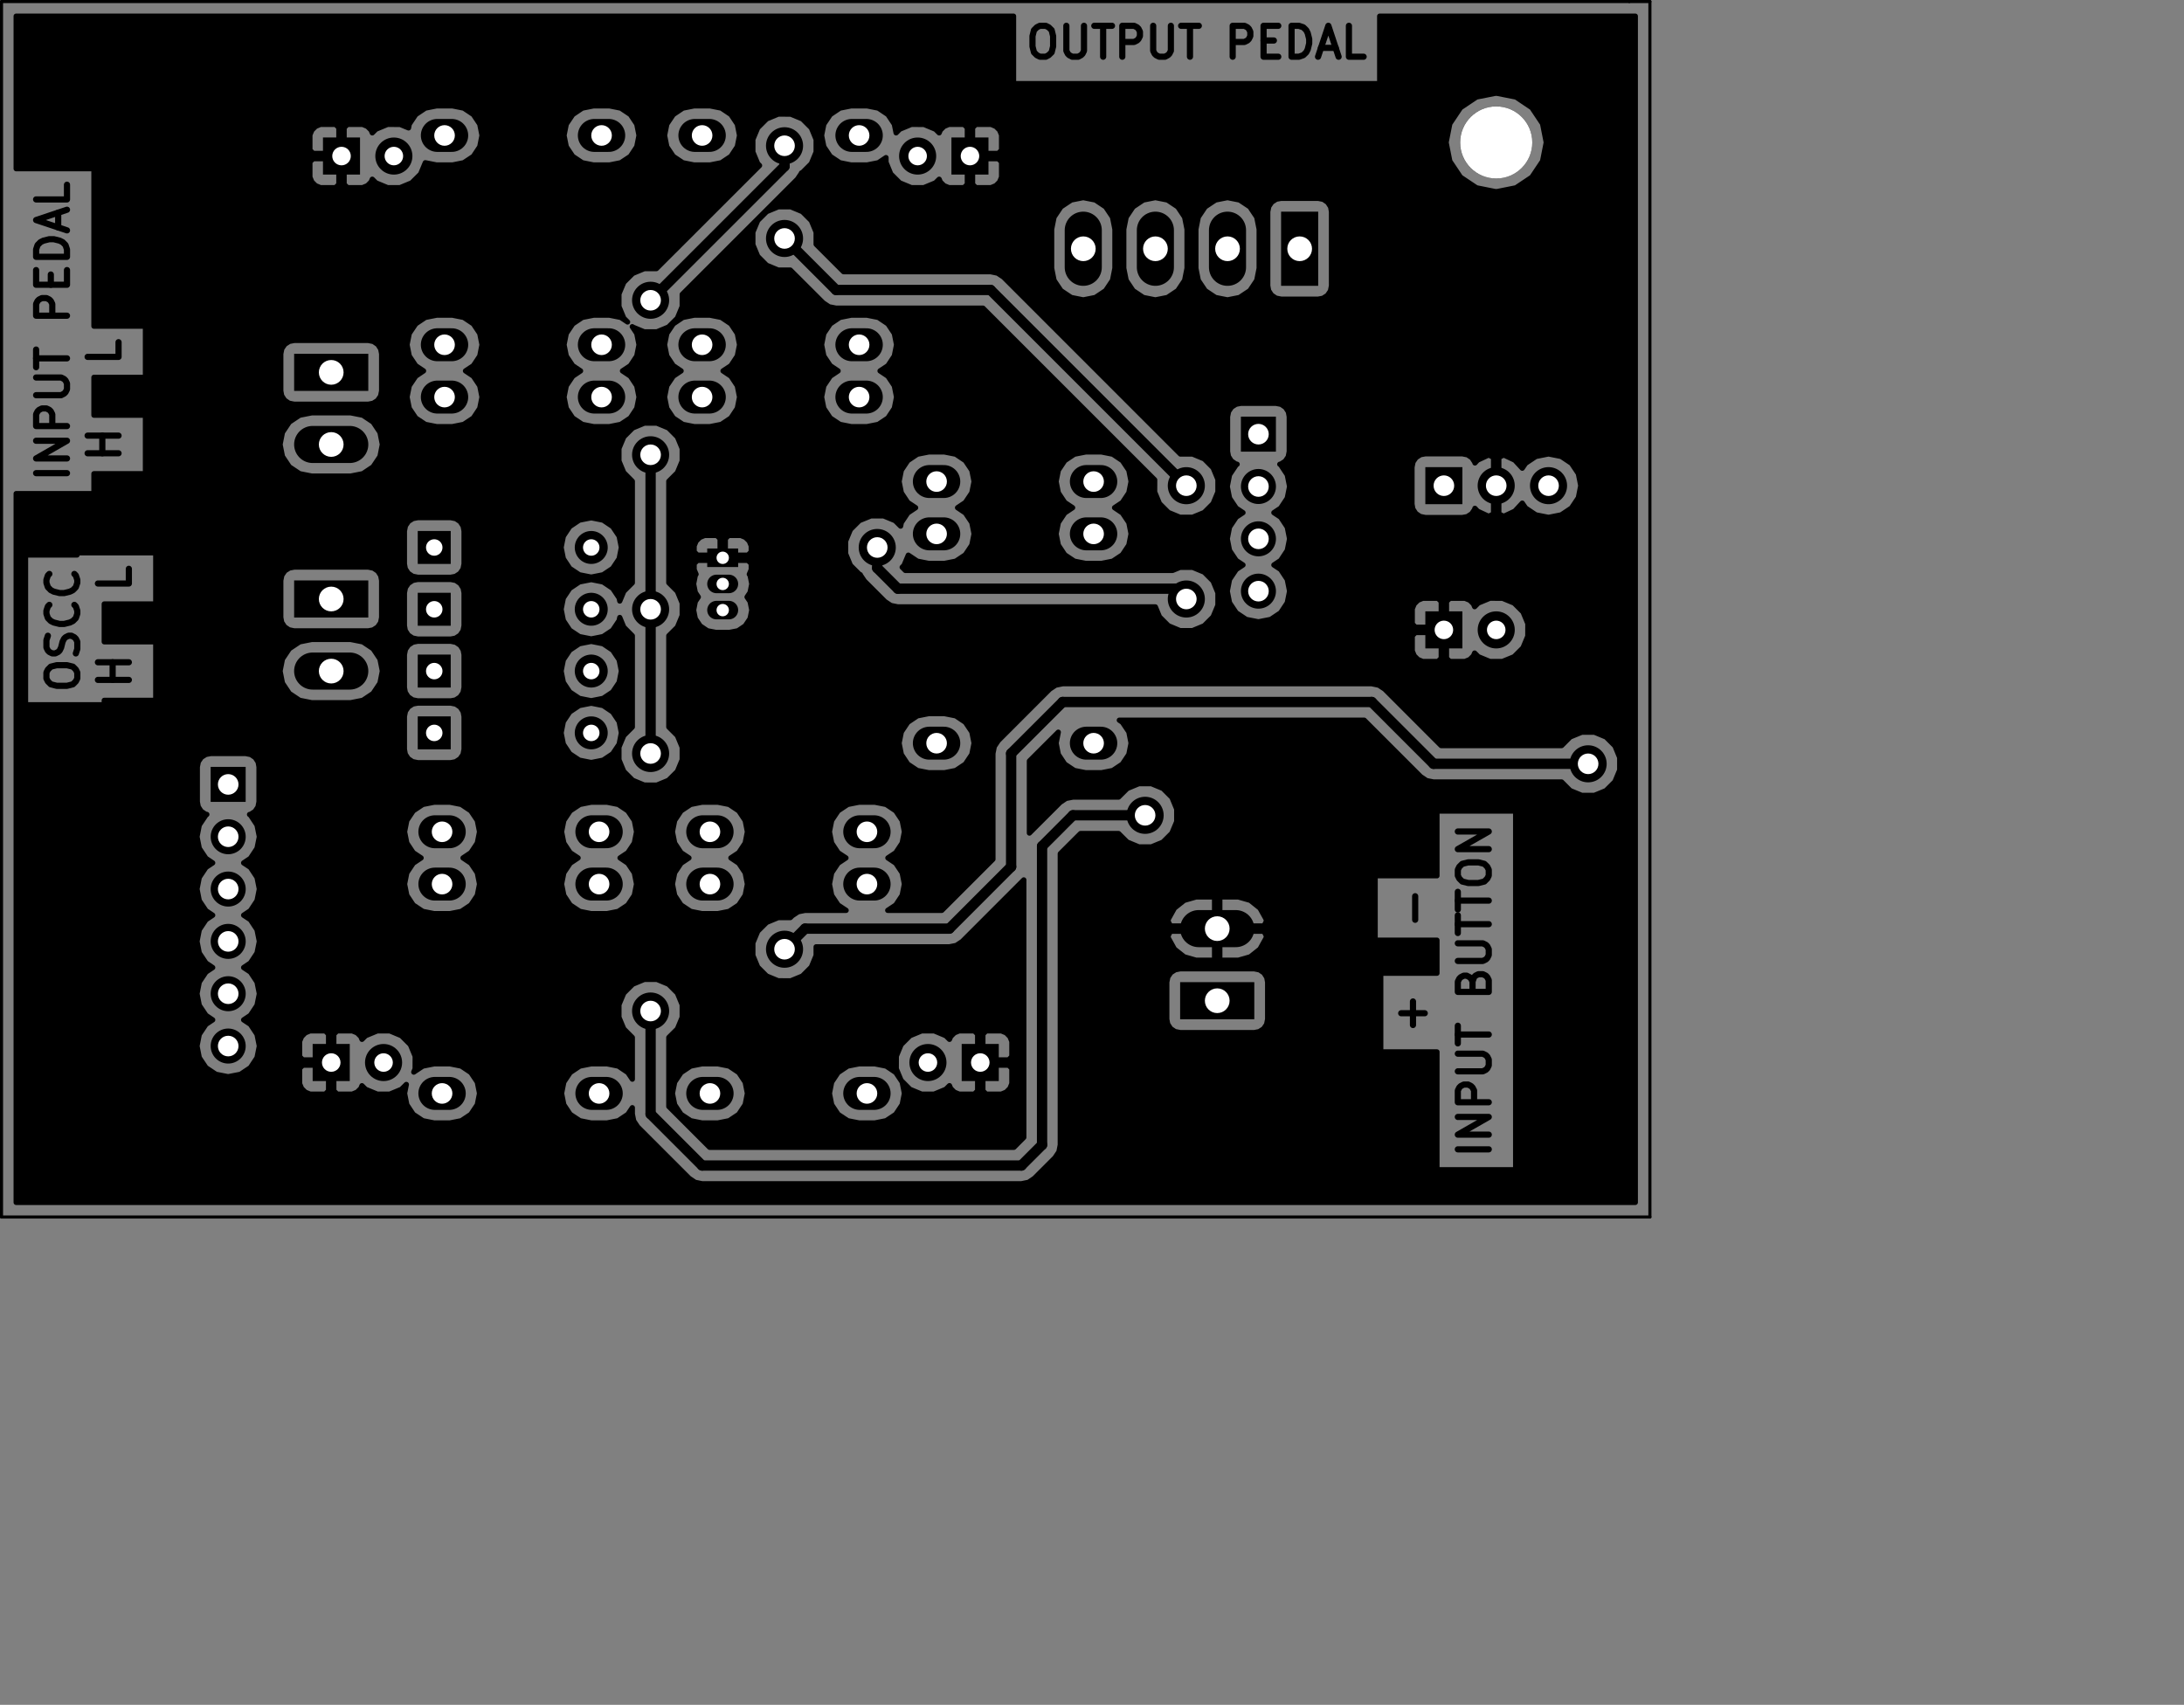 <?xml version="1.0" standalone="no"?>
 <!DOCTYPE svg PUBLIC "-//W3C//DTD SVG 1.1//EN" 
 "http://www.w3.org/Graphics/SVG/1.1/DTD/svg11.dtd"> 
<svg xmlns="http://www.w3.org/2000/svg" version="1.1" 
    width="10.599cm" height="8.275cm" viewBox="0 0 41730 32580 ">
<rect x="0" y="0" width="41730" height="32580" fill="#808080" stroke="none"/>
<title>SVG Picture created as mainButton-F.Cu.svg date 2018/10/12 14:41:56 </title>
  <desc>Picture generated by PCBNEW </desc>
<g style="fill:#000000; fill-opacity:1;stroke:#000000; stroke-opacity:1;
stroke-linecap:round; stroke-linejoin:round; "
 transform="translate(0 0) scale(1 1)">
</g>
<g style="fill:#000000; fill-opacity:0.0; 
stroke:#000000; stroke-width:-0; stroke-opacity:1; 
stroke-linecap:round; stroke-linejoin:round;">
</g>
<g style="fill:#000000; fill-opacity:0.0; 
stroke:#000000; stroke-width:59.055; stroke-opacity:1; 
stroke-linecap:round; stroke-linejoin:round;">
<path d="M31525 29
L31131 29
" />
<path d="M31525 23257
L31525 29
" />
<path d="M29 23257
L31525 23257
" />
<path d="M29 29
L29 23257
" />
<path d="M31131 29
L29 29
" />
</g>
<g style="fill:#000000; fill-opacity:0.0; 
stroke:#000000; stroke-width:118.11; stroke-opacity:1; 
stroke-linecap:round; stroke-linejoin:round;">
<path d="M26773 19363
L27223 19363
" />
<path d="M26998 19588
L26998 19138
" />
<path d="M27040 17577
L27040 17127
" />
<path d="M28446 21964
L27855 21964
" />
<path d="M28446 21683
L27855 21683
L28446 21345
L27855 21345
" />
<path d="M28446 21064
L27855 21064
L27855 20839
L27883 20783
L27911 20755
L27968 20726
L28052 20726
L28108 20755
L28136 20783
L28165 20839
L28165 21064
" />
<path d="M27855 20473
L28333 20473
L28390 20445
L28418 20417
L28446 20361
L28446 20248
L28418 20192
L28390 20164
L28333 20136
L27855 20136
" />
<path d="M27855 19939
L27855 19602
" />
<path d="M28446 19770
L27855 19770
" />
<path d="M28136 18758
L28165 18674
L28193 18645
L28249 18617
L28333 18617
L28390 18645
L28418 18674
L28446 18730
L28446 18955
L27855 18955
L27855 18758
L27883 18702
L27911 18674
L27968 18645
L28024 18645
L28080 18674
L28108 18702
L28136 18758
L28136 18955
" />
<path d="M27855 18364
L28333 18364
L28390 18336
L28418 18308
L28446 18252
L28446 18139
L28418 18083
L28390 18055
L28333 18027
L27855 18027
" />
<path d="M27855 17830
L27855 17492
" />
<path d="M28446 17661
L27855 17661
" />
<path d="M27855 17380
L27855 17043
" />
<path d="M28446 17211
L27855 17211
" />
<path d="M27855 16733
L27855 16621
L27883 16564
L27940 16508
L28052 16480
L28249 16480
L28361 16508
L28418 16564
L28446 16621
L28446 16733
L28418 16789
L28361 16846
L28249 16874
L28052 16874
L27940 16846
L27883 16789
L27855 16733
" />
<path d="M28446 16227
L27855 16227
L28446 15890
L27855 15890
" />
<path d="M19869 493
L19981 493
L20037 521
L20094 577
L20122 690
L20122 887
L20094 999
L20037 1055
L19981 1084
L19869 1084
L19812 1055
L19756 999
L19728 887
L19728 690
L19756 577
L19812 521
L19869 493
" />
<path d="M20375 493
L20375 971
L20403 1027
L20431 1055
L20487 1084
L20600 1084
L20656 1055
L20684 1027
L20712 971
L20712 493
" />
<path d="M20909 493
L21247 493
" />
<path d="M21078 1084
L21078 493
" />
<path d="M21444 1084
L21444 493
L21669 493
L21725 521
L21753 549
L21781 606
L21781 690
L21753 746
L21725 774
L21669 802
L21444 802
" />
<path d="M22034 493
L22034 971
L22062 1027
L22090 1055
L22147 1084
L22259 1084
L22315 1055
L22343 1027
L22372 971
L22372 493
" />
<path d="M22568 493
L22906 493
" />
<path d="M22737 1084
L22737 493
" />
<path d="M23553 1084
L23553 493
L23778 493
L23834 521
L23862 549
L23890 606
L23890 690
L23862 746
L23834 774
L23778 802
L23553 802
" />
<path d="M24143 774
L24340 774
" />
<path d="M24424 1084
L24143 1084
L24143 493
L24424 493
" />
<path d="M24678 1084
L24678 493
L24818 493
L24902 521
L24959 577
L24987 634
L25015 746
L25015 830
L24987 943
L24959 999
L24902 1055
L24818 1084
L24678 1084
" />
<path d="M25240 915
L25521 915
" />
<path d="M25184 1084
L25381 493
L25577 1084
" />
<path d="M26055 1084
L25774 1084
L25774 493
" />
<path d="M2265 8662
L1674 8662
" />
<path d="M1955 8662
L1955 8325
" />
<path d="M2265 8325
L1674 8325
" />
<path d="M2265 6539
L2265 6820
L1674 6820
" />
<path d="M1280 9042
L690 9042
" />
<path d="M1280 8761
L690 8761
L1280 8423
L690 8423
" />
<path d="M1280 8142
L690 8142
L690 7917
L718 7861
L746 7833
L802 7805
L887 7805
L943 7833
L971 7861
L999 7917
L999 8142
" />
<path d="M690 7552
L1168 7552
L1224 7523
L1252 7495
L1280 7439
L1280 7327
L1252 7270
L1224 7242
L1168 7214
L690 7214
" />
<path d="M690 7017
L690 6680
" />
<path d="M1280 6848
L690 6848
" />
<path d="M1280 6033
L690 6033
L690 5808
L718 5752
L746 5724
L802 5696
L887 5696
L943 5724
L971 5752
L999 5808
L999 6033
" />
<path d="M971 5442
L971 5246
" />
<path d="M1280 5161
L1280 5442
L690 5442
L690 5161
" />
<path d="M1280 4908
L690 4908
L690 4767
L718 4683
L774 4627
L830 4599
L943 4571
L1027 4571
L1140 4599
L1196 4627
L1252 4683
L1280 4767
L1280 4908
" />
<path d="M1112 4346
L1112 4064
" />
<path d="M1280 4402
L690 4205
L1280 4008
" />
<path d="M1280 3530
L1280 3811
L690 3811
" />
<path d="M2462 12993
L1871 12993
" />
<path d="M2152 12993
L2152 12656
" />
<path d="M2462 12656
L1871 12656
" />
<path d="M2462 10870
L2462 11151
L1871 11151
" />
<path d="M887 12965
L887 12852
L915 12796
L971 12740
L1084 12712
L1280 12712
L1393 12740
L1449 12796
L1477 12852
L1477 12965
L1449 13021
L1393 13077
L1280 13106
L1084 13106
L971 13077
L915 13021
L887 12965
" />
<path d="M1449 12487
L1477 12402
L1477 12262
L1449 12206
L1421 12178
L1365 12149
L1309 12149
L1252 12178
L1224 12206
L1196 12262
L1168 12374
L1140 12431
L1112 12459
L1055 12487
L999 12487
L943 12459
L915 12431
L887 12374
L887 12234
L915 12149
" />
<path d="M1421 11559
L1449 11587
L1477 11671
L1477 11728
L1449 11812
L1393 11868
L1337 11896
L1224 11924
L1140 11924
L1027 11896
L971 11868
L915 11812
L887 11728
L887 11671
L915 11587
L943 11559
" />
<path d="M1421 10968
L1449 10996
L1477 11081
L1477 11137
L1449 11221
L1393 11278
L1337 11306
L1224 11334
L1140 11334
L1027 11306
L971 11278
L915 11221
L887 11137
L887 11081
L915 10996
L943 10968
" />
</g>
<g style="fill:#000000; fill-opacity:0.0; 
stroke:#000000; stroke-width:629.921; stroke-opacity:1; 
stroke-linecap:round; stroke-linejoin:round;">
<path d="M13702 20895
L13427 20895
" />
<path d="M13702 16895
L13427 16895
" />
<path d="M16702 20895
L16427 20895
" />
<path d="M16702 16895
L16427 16895
" />
<path d="M13702 15895
L13427 15895
" />
<path d="M16702 15895
L16427 15895
" />
<path d="M16277 2588
L16553 2588
" />
<path d="M16277 6588
L16553 6588
" />
<path d="M13277 2588
L13553 2588
" />
<path d="M13277 6588
L13553 6588
" />
<path d="M16277 7588
L16553 7588
" />
<path d="M13277 7588
L13553 7588
" />
</g>
<g style="fill:#000000; fill-opacity:0.0; 
stroke:#000000; stroke-width:0; stroke-opacity:1; 
stroke-linecap:round; stroke-linejoin:round;">
</g>
<g style="fill:#000000; fill-opacity:1.0; 
stroke:#000000; stroke-width:0; stroke-opacity:1; 
stroke-linecap:round; stroke-linejoin:round;">
<polyline style="fill-rule:evenodd;"
points="19084,19950
19084,20659
18375,20659
18375,19950
19084,19950
" /> 
<circle cx="17730.3" cy="20305.1" r="354.331" /> 
</g>
<g style="fill:#000000; fill-opacity:1.0; 
stroke:#000000; stroke-width:39.37; stroke-opacity:1; 
stroke-linecap:round; stroke-linejoin:round;">
</g>
<g style="fill:#000000; fill-opacity:1.0; 
stroke:#000000; stroke-width:629.921; stroke-opacity:1; 
stroke-linecap:round; stroke-linejoin:round;">
</g>
<g style="fill:#000000; fill-opacity:0.0; 
stroke:#000000; stroke-width:629.921; stroke-opacity:1; 
stroke-linecap:round; stroke-linejoin:round;">
<path d="M11356 2588
L11631 2588
" />
<path d="M11356 6588
L11631 6588
" />
<path d="M8356 2588
L8631 2588
" />
<path d="M8356 6588
L8631 6588
" />
<path d="M11356 7588
L11631 7588
" />
<path d="M8356 7588
L8631 7588
" />
</g>
<g style="fill:#000000; fill-opacity:0.0; 
stroke:#000000; stroke-width:0; stroke-opacity:1; 
stroke-linecap:round; stroke-linejoin:round;">
</g>
<g style="fill:#000000; fill-opacity:1.0; 
stroke:#000000; stroke-width:0; stroke-opacity:1; 
stroke-linecap:round; stroke-linejoin:round;">
<polyline style="fill-rule:evenodd;"
points="5974,20659
5974,19950
6683,19950
6683,20659
5974,20659
" /> 
<circle cx="7328.74" cy="20305.1" r="354.331" /> 
</g>
<g style="fill:#000000; fill-opacity:1.0; 
stroke:#000000; stroke-width:39.37; stroke-opacity:1; 
stroke-linecap:round; stroke-linejoin:round;">
</g>
<g style="fill:#000000; fill-opacity:1.0; 
stroke:#000000; stroke-width:0; stroke-opacity:1; 
stroke-linecap:round; stroke-linejoin:round;">
<polyline style="fill-rule:evenodd;"
points="18887,2627
18887,3336
18179,3336
18179,2627
18887,2627
" /> 
<circle cx="17533.5" cy="2982.28" r="354.331" /> 
</g>
<g style="fill:#000000; fill-opacity:1.0; 
stroke:#000000; stroke-width:39.37; stroke-opacity:1; 
stroke-linecap:round; stroke-linejoin:round;">
</g>
<g style="fill:#000000; fill-opacity:1.0; 
stroke:#000000; stroke-width:0; stroke-opacity:1; 
stroke-linecap:round; stroke-linejoin:round;">
<polyline style="fill-rule:evenodd;"
points="6171,3336
6171,2627
6879,2627
6879,3336
6171,3336
" /> 
<circle cx="7525.59" cy="2982.28" r="354.331" /> 
</g>
<g style="fill:#000000; fill-opacity:1.0; 
stroke:#000000; stroke-width:39.37; stroke-opacity:1; 
stroke-linecap:round; stroke-linejoin:round;">
</g>
<g style="fill:#000000; fill-opacity:1.0; 
stroke:#000000; stroke-width:0; stroke-opacity:1; 
stroke-linecap:round; stroke-linejoin:round;">
<polyline style="fill-rule:evenodd;"
points="4694,14655
4694,15324
4025,15324
4025,14655
4694,14655
" /> 
</g>
<g style="fill:#000000; fill-opacity:1.0; 
stroke:#000000; stroke-width:669.291; stroke-opacity:1; 
stroke-linecap:round; stroke-linejoin:round;">
</g>
<g style="fill:#000000; fill-opacity:0.0; 
stroke:#000000; stroke-width:669.291; stroke-opacity:1; 
stroke-linecap:round; stroke-linejoin:round;">
<path d="M4360 15990
L4360 15990
" />
<path d="M4360 16990
L4360 16990
" />
<path d="M4360 17990
L4360 17990
" />
<path d="M4360 18990
L4360 18990
" />
<path d="M4360 19990
L4360 19990
" />
</g>
<g style="fill:#000000; fill-opacity:0.0; 
stroke:#000000; stroke-width:629.921; stroke-opacity:1; 
stroke-linecap:round; stroke-linejoin:round;">
<path d="M8584 20895
L8309 20895
" />
<path d="M8584 16895
L8309 16895
" />
<path d="M11584 20895
L11309 20895
" />
<path d="M11584 16895
L11309 16895
" />
<path d="M8584 15895
L8309 15895
" />
<path d="M11584 15895
L11309 15895
" />
<path d="M18033 14202
L17757 14202
" />
<path d="M18033 10202
L17757 10202
" />
<path d="M21033 14202
L20757 14202
" />
<path d="M21033 10202
L20757 10202
" />
<path d="M18033 9202
L17757 9202
" />
<path d="M21033 9202
L20757 9202
" />
</g>
<g style="fill:#000000; fill-opacity:0.0; 
stroke:#000000; stroke-width:354.331; stroke-opacity:1; 
stroke-linecap:round; stroke-linejoin:round;">
<path d="M13690 11159
L13927 11159
" />
<path d="M13690 11659
L13927 11659
" />
</g>
<g style="fill:#000000; fill-opacity:0.0; 
stroke:#000000; stroke-width:0; stroke-opacity:1; 
stroke-linecap:round; stroke-linejoin:round;">
</g>
<g style="fill:#000000; fill-opacity:1.0; 
stroke:#000000; stroke-width:0; stroke-opacity:1; 
stroke-linecap:round; stroke-linejoin:round;">
<polyline style="fill-rule:evenodd;"
points="14104,10836
13513,10836
13513,10482
14104,10482
14104,10836
" /> 
</g>
<g style="fill:#000000; fill-opacity:1.0; 
stroke:#000000; stroke-width:1377.95; stroke-opacity:1; 
stroke-linecap:round; stroke-linejoin:round;">
</g>
<g style="fill:#000000; fill-opacity:0.0; 
stroke:#000000; stroke-width:1377.95; stroke-opacity:1; 
stroke-linecap:round; stroke-linejoin:round;">
<path d="M28588 2722
L28588 2722
" />
</g>
<g style="fill:#000000; fill-opacity:0.0; 
stroke:#000000; stroke-width:0; stroke-opacity:1; 
stroke-linecap:round; stroke-linejoin:round;">
</g>
<g style="fill:#000000; fill-opacity:1.0; 
stroke:#000000; stroke-width:0; stroke-opacity:1; 
stroke-linecap:round; stroke-linejoin:round;">
<polyline style="fill-rule:evenodd;"
points="27234,9635
27234,8927
27942,8927
27942,9635
27234,9635
" /> 
</g>
<g style="fill:#000000; fill-opacity:1.0; 
stroke:#000000; stroke-width:708.661; stroke-opacity:1; 
stroke-linecap:round; stroke-linejoin:round;">
</g>
<g style="fill:#000000; fill-opacity:0.0; 
stroke:#000000; stroke-width:708.661; stroke-opacity:1; 
stroke-linecap:round; stroke-linejoin:round;">
<path d="M28588 9281
L28588 9281
" />
<path d="M29588 9281
L29588 9281
" />
</g>
<g style="fill:#000000; fill-opacity:0.0; 
stroke:#000000; stroke-width:0; stroke-opacity:1; 
stroke-linecap:round; stroke-linejoin:round;">
</g>
<g style="fill:#000000; fill-opacity:1.0; 
stroke:#000000; stroke-width:0; stroke-opacity:1; 
stroke-linecap:round; stroke-linejoin:round;">
<polyline style="fill-rule:evenodd;"
points="5620,11092
7037,11092
7037,11801
5620,11801
5620,11092
" /> 
</g>
<g style="fill:#000000; fill-opacity:1.0; 
stroke:#000000; stroke-width:708.661; stroke-opacity:1; 
stroke-linecap:round; stroke-linejoin:round;">
</g>
<g style="fill:#000000; fill-opacity:0.0; 
stroke:#000000; stroke-width:708.661; stroke-opacity:1; 
stroke-linecap:round; stroke-linejoin:round;">
<path d="M6683 12824
L5974 12824
" />
</g>
<g style="fill:#000000; fill-opacity:0.0; 
stroke:#000000; stroke-width:0; stroke-opacity:1; 
stroke-linecap:round; stroke-linejoin:round;">
</g>
<g style="fill:#000000; fill-opacity:1.0; 
stroke:#000000; stroke-width:0; stroke-opacity:1; 
stroke-linecap:round; stroke-linejoin:round;">
<polyline style="fill-rule:evenodd;"
points="25187,4045
25187,5462
24478,5462
24478,4045
25187,4045
" /> 
</g>
<g style="fill:#000000; fill-opacity:1.0; 
stroke:#000000; stroke-width:708.661; stroke-opacity:1; 
stroke-linecap:round; stroke-linejoin:round;">
</g>
<g style="fill:#000000; fill-opacity:0.0; 
stroke:#000000; stroke-width:708.661; stroke-opacity:1; 
stroke-linecap:round; stroke-linejoin:round;">
<path d="M23454 5108
L23454 4399
" />
<path d="M22076 5108
L22076 4399
" />
<path d="M20698 5108
L20698 4399
" />
</g>
<g style="fill:#000000; fill-opacity:0.0; 
stroke:#000000; stroke-width:0; stroke-opacity:1; 
stroke-linecap:round; stroke-linejoin:round;">
</g>
<g style="fill:#000000; fill-opacity:1.0; 
stroke:#000000; stroke-width:0; stroke-opacity:1; 
stroke-linecap:round; stroke-linejoin:round;">
<polyline style="fill-rule:evenodd;"
points="5620,6761
7037,6761
7037,7470
5620,7470
5620,6761
" /> 
</g>
<g style="fill:#000000; fill-opacity:1.0; 
stroke:#000000; stroke-width:708.661; stroke-opacity:1; 
stroke-linecap:round; stroke-linejoin:round;">
</g>
<g style="fill:#000000; fill-opacity:0.0; 
stroke:#000000; stroke-width:708.661; stroke-opacity:1; 
stroke-linecap:round; stroke-linejoin:round;">
<path d="M6683 8494
L5974 8494
" />
</g>
<g style="fill:#000000; fill-opacity:0.0; 
stroke:#000000; stroke-width:0; stroke-opacity:1; 
stroke-linecap:round; stroke-linejoin:round;">
</g>
<g style="fill:#000000; fill-opacity:1.0; 
stroke:#000000; stroke-width:0; stroke-opacity:1; 
stroke-linecap:round; stroke-linejoin:round;">
<polyline style="fill-rule:evenodd;"
points="7982,13139
7982,12509
8612,12509
8612,13139
7982,13139
" /> 
</g>
<g style="fill:#000000; fill-opacity:1.0; 
stroke:#000000; stroke-width:629.921; stroke-opacity:1; 
stroke-linecap:round; stroke-linejoin:round;">
</g>
<g style="fill:#000000; fill-opacity:0.0; 
stroke:#000000; stroke-width:629.921; stroke-opacity:1; 
stroke-linecap:round; stroke-linejoin:round;">
<path d="M11297 12824
L11297 12824
" />
</g>
<g style="fill:#000000; fill-opacity:0.0; 
stroke:#000000; stroke-width:0; stroke-opacity:1; 
stroke-linecap:round; stroke-linejoin:round;">
</g>
<g style="fill:#000000; fill-opacity:1.0; 
stroke:#000000; stroke-width:0; stroke-opacity:1; 
stroke-linecap:round; stroke-linejoin:round;">
<polyline style="fill-rule:evenodd;"
points="7982,14320
7982,13690
8612,13690
8612,14320
7982,14320
" /> 
</g>
<g style="fill:#000000; fill-opacity:1.0; 
stroke:#000000; stroke-width:629.921; stroke-opacity:1; 
stroke-linecap:round; stroke-linejoin:round;">
</g>
<g style="fill:#000000; fill-opacity:0.0; 
stroke:#000000; stroke-width:629.921; stroke-opacity:1; 
stroke-linecap:round; stroke-linejoin:round;">
<path d="M11297 14005
L11297 14005
" />
</g>
<g style="fill:#000000; fill-opacity:0.0; 
stroke:#000000; stroke-width:0; stroke-opacity:1; 
stroke-linecap:round; stroke-linejoin:round;">
</g>
<g style="fill:#000000; fill-opacity:1.0; 
stroke:#000000; stroke-width:0; stroke-opacity:1; 
stroke-linecap:round; stroke-linejoin:round;">
<polyline style="fill-rule:evenodd;"
points="7982,11958
7982,11328
8612,11328
8612,11958
7982,11958
" /> 
</g>
<g style="fill:#000000; fill-opacity:1.0; 
stroke:#000000; stroke-width:629.921; stroke-opacity:1; 
stroke-linecap:round; stroke-linejoin:round;">
</g>
<g style="fill:#000000; fill-opacity:0.0; 
stroke:#000000; stroke-width:629.921; stroke-opacity:1; 
stroke-linecap:round; stroke-linejoin:round;">
<path d="M11297 11643
L11297 11643
" />
</g>
<g style="fill:#000000; fill-opacity:0.0; 
stroke:#000000; stroke-width:0; stroke-opacity:1; 
stroke-linecap:round; stroke-linejoin:round;">
</g>
<g style="fill:#000000; fill-opacity:1.0; 
stroke:#000000; stroke-width:0; stroke-opacity:1; 
stroke-linecap:round; stroke-linejoin:round;">
<polyline style="fill-rule:evenodd;"
points="7982,10777
7982,10147
8612,10147
8612,10777
7982,10777
" /> 
</g>
<g style="fill:#000000; fill-opacity:1.0; 
stroke:#000000; stroke-width:629.921; stroke-opacity:1; 
stroke-linecap:round; stroke-linejoin:round;">
</g>
<g style="fill:#000000; fill-opacity:0.0; 
stroke:#000000; stroke-width:629.921; stroke-opacity:1; 
stroke-linecap:round; stroke-linejoin:round;">
<path d="M11297 10462
L11297 10462
" />
</g>
<g style="fill:#000000; fill-opacity:0.0; 
stroke:#000000; stroke-width:0; stroke-opacity:1; 
stroke-linecap:round; stroke-linejoin:round;">
</g>
<g style="fill:#000000; fill-opacity:1.0; 
stroke:#000000; stroke-width:0; stroke-opacity:1; 
stroke-linecap:round; stroke-linejoin:round;">
<polyline style="fill-rule:evenodd;"
points="23966,19478
22549,19478
22549,18769
23966,18769
23966,19478
" /> 
</g>
<g style="fill:#000000; fill-opacity:1.0; 
stroke:#000000; stroke-width:708.661; stroke-opacity:1; 
stroke-linecap:round; stroke-linejoin:round;">
</g>
<g style="fill:#000000; fill-opacity:0.0; 
stroke:#000000; stroke-width:708.661; stroke-opacity:1; 
stroke-linecap:round; stroke-linejoin:round;">
<path d="M22903 17746
L23612 17746
" />
</g>
<g style="fill:#000000; fill-opacity:0.0; 
stroke:#000000; stroke-width:0; stroke-opacity:1; 
stroke-linecap:round; stroke-linejoin:round;">
</g>
<g style="fill:#000000; fill-opacity:1.0; 
stroke:#000000; stroke-width:0; stroke-opacity:1; 
stroke-linecap:round; stroke-linejoin:round;">
<polyline style="fill-rule:evenodd;"
points="24379,7962
24379,8631
23710,8631
23710,7962
24379,7962
" /> 
</g>
<g style="fill:#000000; fill-opacity:1.0; 
stroke:#000000; stroke-width:669.291; stroke-opacity:1; 
stroke-linecap:round; stroke-linejoin:round;">
</g>
<g style="fill:#000000; fill-opacity:0.0; 
stroke:#000000; stroke-width:669.291; stroke-opacity:1; 
stroke-linecap:round; stroke-linejoin:round;">
<path d="M24045 9297
L24045 9297
" />
<path d="M24045 10297
L24045 10297
" />
<path d="M24045 11297
L24045 11297
" />
</g>
<g style="fill:#000000; fill-opacity:0.0; 
stroke:#000000; stroke-width:0; stroke-opacity:1; 
stroke-linecap:round; stroke-linejoin:round;">
</g>
<g style="fill:#000000; fill-opacity:1.0; 
stroke:#000000; stroke-width:0; stroke-opacity:1; 
stroke-linecap:round; stroke-linejoin:round;">
<polyline style="fill-rule:evenodd;"
points="27234,12391
27234,11683
27942,11683
27942,12391
27234,12391
" /> 
<circle cx="28588.6" cy="12037.4" r="354.331" /> 
</g>
<g style="fill:#000000; fill-opacity:1.0; 
stroke:#000000; stroke-width:39.37; stroke-opacity:1; 
stroke-linecap:round; stroke-linejoin:round;">
</g>
<g style="fill:#000000; fill-opacity:1.0; 
stroke:#000000; stroke-width:0; stroke-opacity:1; 
stroke-linecap:round; stroke-linejoin:round;">
<circle cx="14990.2" cy="4557.09" r="354.331" /> 
</g>
<g style="fill:#000000; fill-opacity:1.0; 
stroke:#000000; stroke-width:39.37; stroke-opacity:1; 
stroke-linecap:round; stroke-linejoin:round;">
</g>
<g style="fill:#000000; fill-opacity:1.0; 
stroke:#000000; stroke-width:0; stroke-opacity:1; 
stroke-linecap:round; stroke-linejoin:round;">
<circle cx="22667.3" cy="9281.5" r="354.331" /> 
</g>
<g style="fill:#000000; fill-opacity:1.0; 
stroke:#000000; stroke-width:39.37; stroke-opacity:1; 
stroke-linecap:round; stroke-linejoin:round;">
</g>
<g style="fill:#000000; fill-opacity:1.0; 
stroke:#000000; stroke-width:0; stroke-opacity:1; 
stroke-linecap:round; stroke-linejoin:round;">
<circle cx="12431.1" cy="19320.9" r="354.331" /> 
</g>
<g style="fill:#000000; fill-opacity:1.0; 
stroke:#000000; stroke-width:39.37; stroke-opacity:1; 
stroke-linecap:round; stroke-linejoin:round;">
</g>
<g style="fill:#000000; fill-opacity:1.0; 
stroke:#000000; stroke-width:0; stroke-opacity:1; 
stroke-linecap:round; stroke-linejoin:round;">
<circle cx="21879.9" cy="15580.7" r="354.331" /> 
</g>
<g style="fill:#000000; fill-opacity:1.0; 
stroke:#000000; stroke-width:39.37; stroke-opacity:1; 
stroke-linecap:round; stroke-linejoin:round;">
</g>
<g style="fill:#000000; fill-opacity:1.0; 
stroke:#000000; stroke-width:0; stroke-opacity:1; 
stroke-linecap:round; stroke-linejoin:round;">
<circle cx="16761.8" cy="10462.6" r="354.331" /> 
</g>
<g style="fill:#000000; fill-opacity:1.0; 
stroke:#000000; stroke-width:39.37; stroke-opacity:1; 
stroke-linecap:round; stroke-linejoin:round;">
</g>
<g style="fill:#000000; fill-opacity:1.0; 
stroke:#000000; stroke-width:0; stroke-opacity:1; 
stroke-linecap:round; stroke-linejoin:round;">
<circle cx="22667.3" cy="11446.9" r="354.331" /> 
</g>
<g style="fill:#000000; fill-opacity:1.0; 
stroke:#000000; stroke-width:39.37; stroke-opacity:1; 
stroke-linecap:round; stroke-linejoin:round;">
</g>
<g style="fill:#000000; fill-opacity:1.0; 
stroke:#000000; stroke-width:0; stroke-opacity:1; 
stroke-linecap:round; stroke-linejoin:round;">
<circle cx="12431.1" cy="14399.6" r="354.331" /> 
</g>
<g style="fill:#000000; fill-opacity:1.0; 
stroke:#000000; stroke-width:39.37; stroke-opacity:1; 
stroke-linecap:round; stroke-linejoin:round;">
</g>
<g style="fill:#000000; fill-opacity:1.0; 
stroke:#000000; stroke-width:0; stroke-opacity:1; 
stroke-linecap:round; stroke-linejoin:round;">
<circle cx="12431.1" cy="11643.7" r="354.331" /> 
</g>
<g style="fill:#000000; fill-opacity:1.0; 
stroke:#000000; stroke-width:39.37; stroke-opacity:1; 
stroke-linecap:round; stroke-linejoin:round;">
</g>
<g style="fill:#000000; fill-opacity:1.0; 
stroke:#000000; stroke-width:0; stroke-opacity:1; 
stroke-linecap:round; stroke-linejoin:round;">
<circle cx="12431.1" cy="8690.95" r="354.331" /> 
</g>
<g style="fill:#000000; fill-opacity:1.0; 
stroke:#000000; stroke-width:39.37; stroke-opacity:1; 
stroke-linecap:round; stroke-linejoin:round;">
</g>
<g style="fill:#000000; fill-opacity:1.0; 
stroke:#000000; stroke-width:0; stroke-opacity:1; 
stroke-linecap:round; stroke-linejoin:round;">
<circle cx="12431.1" cy="5738.19" r="354.331" /> 
</g>
<g style="fill:#000000; fill-opacity:1.0; 
stroke:#000000; stroke-width:39.37; stroke-opacity:1; 
stroke-linecap:round; stroke-linejoin:round;">
</g>
<g style="fill:#000000; fill-opacity:1.0; 
stroke:#000000; stroke-width:0; stroke-opacity:1; 
stroke-linecap:round; stroke-linejoin:round;">
<circle cx="14990.2" cy="2785.43" r="354.331" /> 
</g>
<g style="fill:#000000; fill-opacity:1.0; 
stroke:#000000; stroke-width:39.37; stroke-opacity:1; 
stroke-linecap:round; stroke-linejoin:round;">
</g>
<g style="fill:#000000; fill-opacity:1.0; 
stroke:#000000; stroke-width:0; stroke-opacity:1; 
stroke-linecap:round; stroke-linejoin:round;">
<circle cx="14990.2" cy="18139.8" r="354.331" /> 
</g>
<g style="fill:#000000; fill-opacity:1.0; 
stroke:#000000; stroke-width:39.37; stroke-opacity:1; 
stroke-linecap:round; stroke-linejoin:round;">
</g>
<g style="fill:#000000; fill-opacity:1.0; 
stroke:#000000; stroke-width:0; stroke-opacity:1; 
stroke-linecap:round; stroke-linejoin:round;">
<circle cx="30344.5" cy="14596.5" r="354.331" /> 
</g>
<g style="fill:#000000; fill-opacity:1.0; 
stroke:#000000; stroke-width:39.37; stroke-opacity:1; 
stroke-linecap:round; stroke-linejoin:round;">
</g>
<g style="fill:#000000; fill-opacity:1.0; 
stroke:#000000; stroke-width:196.85; stroke-opacity:1; 
stroke-linecap:round; stroke-linejoin:round;">
</g>
<g style="fill:#000000; fill-opacity:0.0; 
stroke:#000000; stroke-width:196.85; stroke-opacity:1; 
stroke-linecap:round; stroke-linejoin:round;">
<path d="M15974 5541
L14990 4557
" />
<path d="M18927 5541
L15974 5541
" />
<path d="M22667 9281
L18927 5541
" />
<path d="M12431 21289
L12431 19320
" />
<path d="M13415 22273
L12431 21289
" />
<path d="M19517 22273
L13415 22273
" />
<path d="M19911 21879
L19517 22273
" />
<path d="M19911 16171
L19911 21879
" />
<path d="M20501 15580
L19911 16171
" />
<path d="M21879 15580
L20501 15580
" />
<path d="M16761 10856
L16761 10462
" />
<path d="M17155 11250
L16761 10856
" />
<path d="M22470 11250
L17155 11250
" />
<path d="M22667 11446
L22470 11250
" />
<path d="M12431 14399
L12431 11643
" />
<path d="M12431 8690
L12431 11643
" />
<path d="M14990 3179
L12431 5738
" />
<path d="M14990 3179
L14990 2785
" />
<path d="M14990 18139
L15383 17746
" />
<path d="M15383 17746
L18139 17746
" />
<path d="M18139 17746
L19320 16564
" />
<path d="M19320 16564
L19320 14399
" />
<path d="M19320 14399
L20305 13415
" />
<path d="M20305 13415
L26210 13415
" />
<path d="M26210 13415
L27391 14596
" />
<path d="M27391 14596
L30344 14596
" />
</g>
<g style="fill:#000000; fill-opacity:1.0; 
stroke:#000000; stroke-width:100; stroke-opacity:1; 
stroke-linecap:round; stroke-linejoin:round;">
<polyline style="fill-rule:evenodd;"
points="19366,1598
26362,1598
26362,309
31246,309
31246,22978
309,22978
309,15990
3764,15990
3808,16213
3935,16403
4064,16490
3935,16576
3808,16766
3764,16990
3808,17213
3935,17403
4064,17490
3935,17576
3808,17766
3764,17990
3808,18213
3935,18403
4064,18490
3935,18576
3808,18766
3764,18990
3808,19213
3935,19403
4064,19490
3935,19576
3808,19766
3764,19990
3808,20213
3935,20403
4125,20530
4348,20574
4371,20574
4595,20530
4764,20417
5724,20417
5724,20709
5762,20801
5832,20871
5924,20909
6216,20909
6278,20846
6278,20355
5786,20355
5724,20417
4764,20417
4785,20403
4911,20213
4956,19990
4938,19901
5724,19901
5724,20192
5786,20255
6278,20255
6278,19763
6378,19763
6378,20255
6386,20255
6386,20355
6378,20355
6378,20846
6441,20909
6732,20909
6824,20871
6895,20801
6916,20748
6985,20817
7208,20909
7448,20909
7670,20817
7764,20724
7730,20895
7773,21111
7895,21295
8079,21417
8295,21460
8598,21460
8814,21417
8997,21295
9120,21111
9163,20895
10730,20895
10773,21111
10895,21295
11079,21417
11295,21460
11598,21460
11814,21417
11997,21295
12082,21168
12082,21289
12082,21289
12104,21400
12109,21422
12134,21460
12184,21535
13168,22519
13168,22519
13282,22595
13304,22599
13415,22622
13415,22622
19517,22622
19517,22622
19628,22599
19651,22595
19764,22519
20157,22126
20157,22126
20223,22027
20233,22013
20259,21879
20259,21879
20259,18769
22294,18769
22294,19478
22311,19570
22366,19656
22450,19713
22549,19733
23966,19733
24059,19715
24144,19661
24201,19577
24221,19478
24221,18769
24204,18677
24149,18591
24065,18534
23966,18514
22549,18514
22456,18532
22371,18586
22314,18670
22294,18769
20259,18769
20259,17889
22316,17889
22326,17931
22440,18138
22626,18285
22853,18350
23207,18350
23207,17796
23307,17796
23307,18350
23662,18350
23889,18285
24074,18138
24189,17931
24199,17889
24151,17796
23307,17796
23207,17796
22364,17796
22316,17889
20259,17889
20259,17602
22316,17602
22364,17696
23207,17696
23207,17141
23307,17141
23307,17696
24151,17696
24199,17602
24189,17560
24074,17354
23889,17206
23662,17141
23307,17141
23207,17141
22853,17141
22626,17206
22440,17354
22326,17560
22316,17602
20259,17602
20259,16736
26275,16736
26275,17967
27456,17967
27456,18598
26382,18598
26382,20102
27456,20102
27456,22354
28960,22354
28960,15499
27456,15499
27456,16736
26275,16736
20259,16736
20259,16315
20646,15929
21373,15929
21537,16092
21759,16184
21999,16185
22221,16093
22391,15923
22484,15701
22484,15461
22392,15238
22222,15068
22000,14976
21760,14976
21538,15068
21373,15232
20501,15232
20368,15258
20255,15334
20255,15334
19669,15920
19669,14543
20221,13992
20179,14202
20222,14418
20344,14602
20527,14724
20744,14767
21047,14767
21263,14724
21446,14602
21569,14418
21612,14202
21569,13986
21446,13803
21387,13763
26066,13763
27145,14842
27145,14842
27258,14918
27280,14922
27391,14944
27391,14944
29838,14944
30001,15108
30223,15200
30464,15200
30686,15109
30856,14939
30948,14717
30948,14476
30857,14254
30687,14084
30465,13992
30224,13992
30002,14083
29838,14248
27536,14248
26457,13168
26413,13139
26343,13093
26321,13089
26210,13066
26210,13066
20305,13066
20305,13066
20193,13089
20171,13093
20058,13168
20058,13168
19074,14153
18998,14266
18996,14278
18972,14399
18972,14399
18972,16420
17995,17397
16962,17397
17116,17295
17238,17111
17281,16895
17238,16679
17116,16496
16965,16395
17116,16295
17238,16111
17281,15895
17238,15679
17116,15496
16932,15373
16716,15330
16413,15330
16197,15373
16013,15496
15891,15679
15848,15895
15891,16111
16013,16295
16164,16395
16013,16496
15891,16679
15848,16895
15891,17111
16013,17295
16167,17397
15383,17397
15383,17397
15250,17424
15250,17424
15250,17424
15137,17499
15137,17499
15101,17535
14870,17535
14648,17627
14478,17796
14385,18019
14385,18259
14477,18481
14647,18651
14869,18743
15109,18744
15332,18652
15502,18482
15594,18260
15594,18094
18139,18094
18139,18094
18250,18072
18273,18067
18386,17992
18386,17992
19562,16815
19562,21735
19373,21925
13559,21925
12779,21145
12779,20895
12848,20895
12891,21111
13013,21295
13197,21417
13413,21460
13716,21460
13932,21417
14116,21295
14238,21111
14281,20895
15848,20895
15891,21111
16013,21295
16197,21417
16413,21460
16716,21460
16932,21417
17116,21295
17238,21111
17281,20895
17238,20679
17116,20496
17009,20424
17125,20424
17217,20646
17387,20817
17609,20909
17849,20909
18072,20817
18142,20747
18164,20801
18234,20871
18326,20909
18617,20909
18680,20846
18680,20355
18780,20355
18780,20846
18842,20909
19134,20909
19226,20871
19296,20801
19334,20709
19334,20417
19272,20355
18780,20355
18680,20355
18672,20355
18672,20255
18680,20255
18680,19763
18780,19763
18780,20255
19272,20255
19334,20192
19334,19901
19296,19809
19226,19738
19134,19700
18842,19700
18780,19763
18680,19763
18617,19700
18326,19700
18234,19738
18164,19809
18142,19862
18073,19793
17851,19700
17610,19700
17388,19792
17218,19962
17126,20184
17125,20424
17009,20424
16932,20373
16716,20330
16413,20330
16197,20373
16013,20496
15891,20679
15848,20895
14281,20895
14238,20679
14116,20496
13932,20373
13716,20330
13413,20330
13197,20373
13013,20496
12891,20679
12848,20895
12779,20895
12779,19826
12943,19663
13035,19441
13035,19201
12943,18978
12773,18808
12551,18716
12311,18716
12089,18808
11919,18978
11826,19200
11826,19440
11918,19662
12082,19827
12082,20623
11997,20496
11814,20373
11598,20330
11295,20330
11079,20373
10895,20496
10773,20679
10730,20895
9163,20895
9120,20679
8997,20496
8814,20373
8598,20330
8295,20330
8079,20373
7906,20488
7932,20425
7933,20185
7841,19963
7671,19793
7449,19700
7209,19700
6986,19792
6916,19862
6895,19809
6824,19738
6732,19700
6441,19700
6378,19763
6278,19763
6216,19700
5924,19700
5832,19738
5762,19809
5724,19901
4938,19901
4911,19766
4785,19576
4655,19490
4785,19403
4911,19213
4956,18990
4911,18766
4785,18576
4655,18490
4785,18403
4911,18213
4956,17990
4911,17766
4785,17576
4655,17490
4785,17403
4911,17213
4956,16990
4911,16766
4785,16576
4655,16490
4785,16403
4911,16213
4956,15990
4937,15895
7730,15895
7773,16111
7895,16295
8046,16395
7895,16496
7773,16679
7730,16895
7773,17111
7895,17295
8079,17417
8295,17460
8598,17460
8814,17417
8997,17295
9120,17111
9163,16895
9120,16679
8997,16496
8847,16395
8997,16295
9120,16111
9163,15895
10730,15895
10773,16111
10895,16295
11046,16395
10895,16496
10773,16679
10730,16895
10773,17111
10895,17295
11079,17417
11295,17460
11598,17460
11814,17417
11997,17295
12120,17111
12163,16895
12120,16679
11997,16496
11847,16395
11997,16295
12120,16111
12163,15895
12848,15895
12891,16111
13013,16295
13164,16395
13013,16496
12891,16679
12848,16895
12891,17111
13013,17295
13197,17417
13413,17460
13716,17460
13932,17417
14116,17295
14238,17111
14281,16895
14238,16679
14116,16496
13965,16395
14116,16295
14238,16111
14281,15895
14238,15679
14116,15496
13932,15373
13716,15330
13413,15330
13197,15373
13013,15496
12891,15679
12848,15895
12163,15895
12120,15679
11997,15496
11814,15373
11598,15330
11295,15330
11079,15373
10895,15496
10773,15679
10730,15895
9163,15895
9120,15679
8997,15496
8814,15373
8598,15330
8295,15330
8079,15373
7895,15496
7773,15679
7730,15895
4937,15895
4911,15766
4785,15576
4768,15565
4787,15562
4872,15507
4929,15423
4949,15324
4949,14655
4932,14562
4877,14477
4794,14420
4694,14400
4025,14400
3932,14418
3847,14472
3790,14556
3770,14655
3770,15324
3788,15417
3842,15502
3926,15559
3952,15564
3935,15576
3808,15766
3764,15990
309,15990
309,13690
7727,13690
7727,14320
7744,14413
7799,14498
7883,14555
7982,14575
8612,14575
8704,14558
8789,14503
8847,14420
8867,14320
8867,14005
10721,14005
10764,14222
10886,14405
11069,14527
11286,14570
11308,14570
11524,14527
11707,14405
11830,14222
11873,14005
11830,13789
11707,13606
11524,13483
11308,13440
11286,13440
11069,13483
10886,13606
10764,13789
10721,14005
8867,14005
8867,13690
8849,13598
8794,13513
8711,13456
8612,13436
7982,13436
7889,13453
7804,13508
7747,13591
7727,13690
309,13690
309,10606
488,10606
488,13468
1992,13468
1992,13384
2976,13384
2976,12824
5351,12824
5397,13056
5528,13252
5724,13383
5955,13429
6701,13429
6933,13383
7129,13252
7260,13056
7306,12824
7260,12593
7204,12509
7727,12509
7727,13139
7744,13232
7799,13317
7883,13374
7982,13394
8612,13394
8704,13377
8789,13322
8847,13238
8867,13139
8867,12824
10721,12824
10764,13041
10886,13224
11069,13346
11286,13389
11308,13389
11524,13346
11707,13224
11830,13041
11873,12824
11830,12608
11707,12425
11524,12302
11308,12259
11286,12259
11069,12302
10886,12425
10764,12608
10721,12824
8867,12824
8867,12509
8849,12417
8794,12332
8711,12275
8612,12254
7982,12254
7889,12272
7804,12327
7747,12410
7727,12509
7204,12509
7129,12397
6933,12266
6701,12220
5955,12220
5724,12266
5528,12397
5397,12593
5351,12824
2976,12824
2976,12265
1992,12265
1992,11542
2976,11542
2976,11092
5365,11092
5365,11801
5382,11893
5437,11978
5520,12035
5620,12056
7037,12056
7130,12038
7215,11983
7272,11900
7292,11801
7292,11328
7727,11328
7727,11958
7744,12051
7799,12136
7883,12193
7982,12213
8612,12213
8704,12196
8789,12141
8847,12057
8867,11958
8867,11643
10721,11643
10764,11859
10886,12043
11069,12165
11286,12208
11308,12208
11524,12165
11707,12043
11830,11859
11842,11800
11918,11985
12082,12150
12082,13893
11919,14056
11826,14278
11826,14519
11918,14741
12088,14911
12310,15003
12550,15004
12772,14912
12943,14742
13035,14520
13035,14279
13003,14202
17179,14202
17222,14418
17344,14602
17527,14724
17744,14767
18047,14767
18263,14724
18446,14602
18569,14418
18612,14202
18569,13986
18446,13803
18263,13680
18047,13637
17744,13637
17527,13680
17344,13803
17222,13986
17179,14202
13003,14202
12943,14057
12779,13893
12779,12149
26984,12149
26984,12441
27022,12533
27092,12603
27184,12641
27476,12641
27538,12579
27538,12087
27046,12087
26984,12149
12779,12149
12779,12149
12943,11986
13035,11764
13035,11524
12943,11301
12801,11159
13253,11159
13285,11322
13343,11409
13285,11495
13253,11659
13285,11822
13378,11961
13516,12054
13680,12086
13937,12086
14101,12054
14239,11961
14332,11822
14365,11659
14332,11495
14274,11409
14332,11322
14365,11159
14332,10995
14317,10974
14354,10886
14354,10771
14291,10709
13859,10709
13859,10717
13759,10717
13759,10709
13326,10709
13263,10771
13263,10886
13300,10974
13285,10995
13253,11159
12801,11159
12779,11137
12779,10432
13263,10432
13263,10546
13326,10609
13759,10609
13759,10294
13859,10294
13859,10609
14291,10609
14319,10582
16157,10582
16249,10804
16419,10974
16438,10982
16439,10989
16515,11102
16909,11496
16909,11496
16976,11541
17022,11571
17155,11598
17155,11598
22076,11598
22154,11788
22324,11958
22546,12051
22787,12051
23009,11959
23179,11789
23271,11567
23271,11327
23179,11104
23010,10934
22788,10842
22547,10842
22404,10901
17299,10901
17238,10840
17273,10805
17355,10609
17527,10724
17744,10767
18047,10767
18263,10724
18446,10602
18569,10418
18612,10202
18569,9986
18446,9803
18296,9702
18446,9602
18569,9418
18612,9202
20179,9202
20222,9418
20344,9602
20495,9702
20344,9803
20222,9986
20179,10202
20222,10418
20344,10602
20527,10724
20744,10767
21047,10767
21263,10724
21446,10602
21569,10418
21612,10202
21569,9986
21446,9803
21296,9702
21446,9602
21569,9418
21612,9202
21569,8986
21446,8803
21263,8680
21047,8637
20744,8637
20527,8680
20344,8803
20222,8986
20179,9202
18612,9202
18569,8986
18446,8803
18263,8680
18047,8637
17744,8637
17527,8680
17344,8803
17222,8986
17179,9202
17222,9418
17344,9602
17495,9702
17344,9803
17222,9986
17208,10054
17104,9950
16882,9858
16642,9858
16419,9949
16249,10119
16157,10341
16157,10582
14319,10582
14354,10546
14354,10432
14316,10340
14245,10270
14154,10232
13921,10232
13859,10294
13759,10294
13696,10232
13464,10232
13372,10270
13301,10340
13263,10432
12779,10432
12779,9197
12943,9033
13035,8811
13035,8571
12943,8349
12773,8178
12551,8086
12311,8086
12089,8178
11919,8348
11826,8570
11826,8810
11918,9032
12082,9197
12082,11137
11919,11300
11842,11486
11830,11427
11707,11244
11524,11121
11308,11078
11286,11078
11069,11121
10886,11244
10764,11427
10721,11643
8867,11643
8867,11328
8849,11236
8794,11151
8711,11093
8612,11073
7982,11073
7889,11091
7804,11146
7747,11229
7727,11328
7292,11328
7292,11092
7274,10999
7220,10914
7136,10857
7037,10837
5620,10837
5527,10855
5442,10909
5385,10993
5365,11092
2976,11092
2976,10564
1472,10564
1472,10606
488,10606
309,10606
309,10147
7727,10147
7727,10777
7744,10870
7799,10955
7883,11012
7982,11032
8612,11032
8704,11015
8789,10960
8847,10876
8867,10777
8867,10462
10721,10462
10764,10678
10886,10862
11069,10984
11286,11027
11308,11027
11524,10984
11707,10862
11830,10678
11873,10462
11830,10246
11707,10063
11524,9940
11308,9897
11286,9897
11069,9940
10886,10063
10764,10246
10721,10462
8867,10462
8867,10147
8849,10054
8794,9969
8711,9912
8612,9892
7982,9892
7889,9910
7804,9964
7747,10048
7727,10147
309,10147
309,9433
1795,9433
1795,9053
2779,9053
2779,8494
5351,8494
5397,8725
5528,8921
5724,9052
5955,9098
6701,9098
6933,9052
7129,8921
7260,8725
7306,8494
7260,8262
7129,8066
6933,7935
6701,7889
5955,7889
5724,7935
5528,8066
5397,8262
5351,8494
2779,8494
2779,7934
1795,7934
1795,7211
2779,7211
2779,6761
5365,6761
5365,7470
5382,7563
5437,7648
5520,7705
5620,7725
7037,7725
7130,7707
7215,7653
7272,7569
7292,7470
7292,6761
7274,6669
7223,6588
7777,6588
7820,6804
7943,6988
8093,7088
7943,7189
7820,7372
7777,7588
7820,7804
7943,7988
8126,8110
8342,8153
8645,8153
8861,8110
9045,7988
9167,7804
9210,7588
9167,7372
9045,7189
8894,7088
9045,6988
9167,6804
9210,6588
10777,6588
10820,6804
10943,6988
11093,7088
10943,7189
10820,7372
10777,7588
10820,7804
10943,7988
11126,8110
11342,8153
11645,8153
11861,8110
12045,7988
12167,7804
12210,7588
12167,7372
12045,7189
11894,7088
12045,6988
12167,6804
12210,6588
12698,6588
12741,6804
12864,6988
13014,7088
12864,7189
12741,7372
12698,7588
12741,7804
12864,7988
13047,8110
13263,8153
13566,8153
13783,8110
13966,7988
14088,7804
14131,7588
14088,7372
13966,7189
13815,7088
13966,6988
14088,6804
14131,6588
15698,6588
15741,6804
15864,6988
16014,7088
15864,7189
15741,7372
15698,7588
15741,7804
15864,7988
16047,8110
16263,8153
16566,8153
16783,8110
16966,7988
17088,7804
17131,7588
17088,7372
16966,7189
16815,7088
16966,6988
17088,6804
17131,6588
17088,6372
16966,6189
16783,6066
16566,6023
16263,6023
16047,6066
15864,6189
15741,6372
15698,6588
14131,6588
14088,6372
13966,6189
13783,6066
13566,6023
13263,6023
13047,6066
12864,6189
12741,6372
12698,6588
12210,6588
12167,6372
12081,6243
12088,6250
12310,6342
12550,6342
12772,6250
12943,6080
13035,5858
13035,5626
13985,4676
14385,4676
14477,4898
14647,5069
14869,5161
15101,5161
15728,5787
15728,5787
15841,5863
15863,5867
15974,5889
15974,5889
18782,5889
22063,9170
22062,9401
22154,9623
22324,9793
22546,9885
22787,9885
23009,9794
23179,9624
23271,9402
23271,9297
23449,9297
23493,9520
23620,9710
23750,9797
23620,9883
23493,10073
23449,10297
23493,10520
23620,10710
23750,10797
23620,10883
23493,11073
23449,11297
23493,11520
23620,11710
23810,11837
24033,11881
24056,11881
24280,11837
24470,11710
24521,11633
26984,11633
26984,11924
27046,11987
27538,11987
27538,11495
27638,11495
27638,11987
27646,11987
27646,12087
27638,12087
27638,12579
27701,12641
27992,12641
28084,12603
28154,12533
28176,12480
28245,12549
28467,12641
28708,12641
28930,12550
29100,12380
29192,12158
29193,11917
29101,11695
28931,11525
28709,11433
28468,11432
28246,11524
28176,11594
28154,11541
28084,11471
27992,11433
27701,11433
27638,11495
27538,11495
27476,11433
27184,11433
27092,11471
27022,11541
26984,11633
24521,11633
24596,11520
24641,11297
24596,11073
24470,10883
24340,10797
24470,10710
24596,10520
24641,10297
24596,10073
24470,9883
24340,9797
24470,9710
24596,9520
24641,9297
24596,9073
24499,8927
26979,8927
26979,9635
26996,9728
27051,9813
27135,9870
27234,9890
27942,9890
28035,9873
28120,9818
28177,9734
28181,9714
28231,9768
28444,9868
28538,9821
28538,9331
28530,9331
28530,9231
28538,9231
28538,8741
28638,8741
28638,9231
28646,9231
28646,9331
28638,9331
28638,9821
28732,9868
28945,9768
29086,9615
29149,9708
29345,9839
29576,9885
29600,9885
29831,9839
30027,9708
30158,9512
30204,9281
30158,9050
30027,8854
29831,8723
29600,8677
29576,8677
29345,8723
29149,8854
29086,8947
28945,8794
28732,8694
28638,8741
28538,8741
28444,8694
28231,8794
28182,8847
28180,8834
28125,8749
28042,8692
27942,8672
27234,8672
27141,8689
27056,8744
26999,8827
26979,8927
24499,8927
24470,8883
24453,8872
24472,8869
24557,8814
24614,8731
24634,8631
24634,7962
24617,7869
24562,7784
24479,7727
24379,7707
23710,7707
23617,7725
23532,7779
23475,7863
23455,7962
23455,8631
23473,8724
23527,8809
23611,8866
23638,8872
23620,8883
23493,9073
23449,9297
23271,9297
23271,9161
23179,8939
23010,8769
22788,8677
22555,8677
19173,5294
19060,5219
19038,5215
18927,5192
18927,5192
16118,5192
15594,4668
15594,4437
15571,4380
20094,4380
20094,5127
20140,5358
20271,5554
20467,5685
20698,5731
20930,5685
21126,5554
21257,5358
21303,5127
21303,4380
21472,4380
21472,5127
21518,5358
21649,5554
21845,5685
22076,5731
22308,5685
22504,5554
22635,5358
22681,5127
22681,4380
22850,4380
22850,5127
22896,5358
23027,5554
23223,5685
23454,5731
23685,5685
23882,5554
24013,5358
24059,5127
24059,4380
24013,4149
23943,4045
24223,4045
24223,5462
24240,5555
24295,5640
24379,5697
24478,5717
25187,5717
25279,5700
25364,5645
25421,5561
25441,5462
25441,4045
25424,3952
25369,3867
25286,3810
25187,3790
24478,3790
24385,3807
24300,3862
24243,3946
24223,4045
23943,4045
23882,3953
23685,3822
23454,3776
23223,3822
23027,3953
22896,4149
22850,4380
22681,4380
22635,4149
22504,3953
22308,3822
22076,3776
21845,3822
21649,3953
21518,4149
21472,4380
21303,4380
21257,4149
21126,3953
20930,3822
20698,3776
20467,3822
20271,3953
20140,4149
20094,4380
15571,4380
15502,4215
15332,4045
15110,3952
14870,3952
14648,4044
14478,4214
14385,4436
14385,4676
13985,4676
15236,3425
15236,3425
15312,3312
15313,3305
15332,3298
15502,3128
15594,2906
15594,2665
15562,2588
15698,2588
15741,2804
15864,2988
16047,3110
16263,3153
16566,3153
16783,3110
16929,3012
16929,3101
17020,3324
17190,3494
17412,3586
17653,3586
17875,3494
17945,3425
17967,3478
18037,3548
18129,3586
18420,3586
18483,3524
18483,3032
18583,3032
18583,3524
18645,3586
18937,3586
19029,3548
19099,3478
19137,3386
19137,3094
19075,3032
18583,3032
18483,3032
18475,3032
18475,2932
18483,2932
18483,2440
18583,2440
18583,2932
19075,2932
19137,2869
19137,2722
27631,2722
27702,3081
27906,3386
28210,3589
28570,3661
28606,3661
28966,3589
29270,3386
29474,3081
29545,2722
29474,2363
29270,2058
28966,1854
28606,1783
28570,1783
28210,1854
27906,2058
27702,2363
27631,2722
19137,2722
19137,2578
19099,2486
19029,2416
18937,2377
18645,2377
18583,2440
18483,2440
18420,2377
18129,2377
18037,2416
17967,2486
17945,2539
17876,2470
17654,2378
17413,2377
17191,2469
17122,2539
17088,2372
16966,2189
16783,2066
16566,2023
16263,2023
16047,2066
15864,2189
15741,2372
15698,2588
15562,2588
15502,2443
15332,2273
15110,2181
14870,2180
14648,2272
14478,2442
14385,2664
14385,2905
14477,3127
14513,3163
12542,5133
12311,5133
12089,5225
11919,5395
11826,5617
11826,5857
11918,6080
11991,6153
11861,6066
11645,6023
11342,6023
11126,6066
10943,6189
10820,6372
10777,6588
9210,6588
9167,6372
9045,6189
8861,6066
8645,6023
8342,6023
8126,6066
7943,6189
7820,6372
7777,6588
7223,6588
7220,6584
7136,6526
7037,6506
5620,6506
5527,6524
5442,6579
5385,6662
5365,6761
2779,6761
2779,6233
1795,6233
1795,3224
309,3224
309,3094
5921,3094
5921,3386
5959,3478
6029,3548
6121,3586
6413,3586
6475,3524
6475,3032
5983,3032
5921,3094
309,3094
309,2578
5921,2578
5921,2869
5983,2932
6475,2932
6475,2440
6575,2440
6575,2932
6583,2932
6583,3032
6575,3032
6575,3524
6638,3586
6929,3586
7021,3548
7091,3478
7113,3425
7182,3494
7404,3586
7645,3586
7867,3494
8037,3325
8126,3110
8342,3153
8645,3153
8861,3110
9045,2988
9167,2804
9210,2588
10777,2588
10820,2804
10943,2988
11126,3110
11342,3153
11645,3153
11861,3110
12045,2988
12167,2804
12210,2588
12698,2588
12741,2804
12864,2988
13047,3110
13263,3153
13566,3153
13783,3110
13966,2988
14088,2804
14131,2588
14088,2372
13966,2189
13783,2066
13566,2023
13263,2023
13047,2066
12864,2189
12741,2372
12698,2588
12210,2588
12167,2372
12045,2189
11861,2066
11645,2023
11342,2023
11126,2066
10943,2189
10820,2372
10777,2588
9210,2588
9167,2372
9045,2189
8861,2066
8645,2023
8342,2023
8126,2066
7943,2189
7820,2372
7806,2444
7646,2378
7405,2377
7183,2469
7113,2539
7091,2486
7021,2416
6929,2377
6638,2377
6575,2440
6475,2440
6413,2377
6121,2377
6029,2416
5959,2486
5921,2578
309,2578
309,309
19366,309
19366,1598
" /> 
</g>
<g style="fill:#FFFFFF; fill-opacity:1.0; 
stroke:#FFFFFF; stroke-width:100; stroke-opacity:1; 
stroke-linecap:round; stroke-linejoin:round;">
</g>
<g style="fill:#FFFFFF; fill-opacity:1.0; 
stroke:#FFFFFF; stroke-width:0; stroke-opacity:1; 
stroke-linecap:round; stroke-linejoin:round;">
<circle cx="14990.2" cy="4557.09" r="196.85" /> 
</g>
<g style="fill:#FFFFFF; fill-opacity:1.0; 
stroke:#FFFFFF; stroke-width:39.37; stroke-opacity:1; 
stroke-linecap:round; stroke-linejoin:round;">
</g>
<g style="fill:#FFFFFF; fill-opacity:1.0; 
stroke:#FFFFFF; stroke-width:0; stroke-opacity:1; 
stroke-linecap:round; stroke-linejoin:round;">
<circle cx="22667.3" cy="9281.5" r="196.85" /> 
</g>
<g style="fill:#FFFFFF; fill-opacity:1.0; 
stroke:#FFFFFF; stroke-width:39.37; stroke-opacity:1; 
stroke-linecap:round; stroke-linejoin:round;">
</g>
<g style="fill:#FFFFFF; fill-opacity:1.0; 
stroke:#FFFFFF; stroke-width:0; stroke-opacity:1; 
stroke-linecap:round; stroke-linejoin:round;">
<circle cx="12431.1" cy="19320.9" r="196.85" /> 
</g>
<g style="fill:#FFFFFF; fill-opacity:1.0; 
stroke:#FFFFFF; stroke-width:39.37; stroke-opacity:1; 
stroke-linecap:round; stroke-linejoin:round;">
</g>
<g style="fill:#FFFFFF; fill-opacity:1.0; 
stroke:#FFFFFF; stroke-width:0; stroke-opacity:1; 
stroke-linecap:round; stroke-linejoin:round;">
<circle cx="21879.9" cy="15580.7" r="196.85" /> 
</g>
<g style="fill:#FFFFFF; fill-opacity:1.0; 
stroke:#FFFFFF; stroke-width:39.37; stroke-opacity:1; 
stroke-linecap:round; stroke-linejoin:round;">
</g>
<g style="fill:#FFFFFF; fill-opacity:1.0; 
stroke:#FFFFFF; stroke-width:0; stroke-opacity:1; 
stroke-linecap:round; stroke-linejoin:round;">
<circle cx="16761.8" cy="10462.6" r="196.85" /> 
</g>
<g style="fill:#FFFFFF; fill-opacity:1.0; 
stroke:#FFFFFF; stroke-width:39.37; stroke-opacity:1; 
stroke-linecap:round; stroke-linejoin:round;">
</g>
<g style="fill:#FFFFFF; fill-opacity:1.0; 
stroke:#FFFFFF; stroke-width:0; stroke-opacity:1; 
stroke-linecap:round; stroke-linejoin:round;">
<circle cx="22667.3" cy="11446.9" r="196.85" /> 
</g>
<g style="fill:#FFFFFF; fill-opacity:1.0; 
stroke:#FFFFFF; stroke-width:39.37; stroke-opacity:1; 
stroke-linecap:round; stroke-linejoin:round;">
</g>
<g style="fill:#FFFFFF; fill-opacity:1.0; 
stroke:#FFFFFF; stroke-width:0; stroke-opacity:1; 
stroke-linecap:round; stroke-linejoin:round;">
<circle cx="12431.1" cy="14399.6" r="196.85" /> 
</g>
<g style="fill:#FFFFFF; fill-opacity:1.0; 
stroke:#FFFFFF; stroke-width:39.37; stroke-opacity:1; 
stroke-linecap:round; stroke-linejoin:round;">
</g>
<g style="fill:#FFFFFF; fill-opacity:1.0; 
stroke:#FFFFFF; stroke-width:0; stroke-opacity:1; 
stroke-linecap:round; stroke-linejoin:round;">
<circle cx="12431.1" cy="11643.7" r="196.85" /> 
</g>
<g style="fill:#FFFFFF; fill-opacity:1.0; 
stroke:#FFFFFF; stroke-width:39.37; stroke-opacity:1; 
stroke-linecap:round; stroke-linejoin:round;">
</g>
<g style="fill:#FFFFFF; fill-opacity:1.0; 
stroke:#FFFFFF; stroke-width:0; stroke-opacity:1; 
stroke-linecap:round; stroke-linejoin:round;">
<circle cx="12431.1" cy="8690.95" r="196.85" /> 
</g>
<g style="fill:#FFFFFF; fill-opacity:1.0; 
stroke:#FFFFFF; stroke-width:39.37; stroke-opacity:1; 
stroke-linecap:round; stroke-linejoin:round;">
</g>
<g style="fill:#FFFFFF; fill-opacity:1.0; 
stroke:#FFFFFF; stroke-width:0; stroke-opacity:1; 
stroke-linecap:round; stroke-linejoin:round;">
<circle cx="12431.1" cy="5738.19" r="196.85" /> 
</g>
<g style="fill:#FFFFFF; fill-opacity:1.0; 
stroke:#FFFFFF; stroke-width:39.37; stroke-opacity:1; 
stroke-linecap:round; stroke-linejoin:round;">
</g>
<g style="fill:#FFFFFF; fill-opacity:1.0; 
stroke:#FFFFFF; stroke-width:0; stroke-opacity:1; 
stroke-linecap:round; stroke-linejoin:round;">
<circle cx="14990.2" cy="2785.43" r="196.85" /> 
</g>
<g style="fill:#FFFFFF; fill-opacity:1.0; 
stroke:#FFFFFF; stroke-width:39.37; stroke-opacity:1; 
stroke-linecap:round; stroke-linejoin:round;">
</g>
<g style="fill:#FFFFFF; fill-opacity:1.0; 
stroke:#FFFFFF; stroke-width:0; stroke-opacity:1; 
stroke-linecap:round; stroke-linejoin:round;">
<circle cx="14990.2" cy="18139.8" r="196.85" /> 
</g>
<g style="fill:#FFFFFF; fill-opacity:1.0; 
stroke:#FFFFFF; stroke-width:39.37; stroke-opacity:1; 
stroke-linecap:round; stroke-linejoin:round;">
</g>
<g style="fill:#FFFFFF; fill-opacity:1.0; 
stroke:#FFFFFF; stroke-width:0; stroke-opacity:1; 
stroke-linecap:round; stroke-linejoin:round;">
<circle cx="30344.5" cy="14596.5" r="196.85" /> 
</g>
<g style="fill:#FFFFFF; fill-opacity:1.0; 
stroke:#FFFFFF; stroke-width:39.37; stroke-opacity:1; 
stroke-linecap:round; stroke-linejoin:round;">
</g>
<g style="fill:#FFFFFF; fill-opacity:1.0; 
stroke:#FFFFFF; stroke-width:0; stroke-opacity:1; 
stroke-linecap:round; stroke-linejoin:round;">
<circle cx="13565" cy="20895.7" r="196.85" /> 
</g>
<g style="fill:#FFFFFF; fill-opacity:1.0; 
stroke:#FFFFFF; stroke-width:39.37; stroke-opacity:1; 
stroke-linecap:round; stroke-linejoin:round;">
</g>
<g style="fill:#FFFFFF; fill-opacity:1.0; 
stroke:#FFFFFF; stroke-width:0; stroke-opacity:1; 
stroke-linecap:round; stroke-linejoin:round;">
<circle cx="13565" cy="16895.7" r="196.85" /> 
</g>
<g style="fill:#FFFFFF; fill-opacity:1.0; 
stroke:#FFFFFF; stroke-width:39.37; stroke-opacity:1; 
stroke-linecap:round; stroke-linejoin:round;">
</g>
<g style="fill:#FFFFFF; fill-opacity:1.0; 
stroke:#FFFFFF; stroke-width:0; stroke-opacity:1; 
stroke-linecap:round; stroke-linejoin:round;">
<circle cx="16565" cy="20895.7" r="196.85" /> 
</g>
<g style="fill:#FFFFFF; fill-opacity:1.0; 
stroke:#FFFFFF; stroke-width:39.37; stroke-opacity:1; 
stroke-linecap:round; stroke-linejoin:round;">
</g>
<g style="fill:#FFFFFF; fill-opacity:1.0; 
stroke:#FFFFFF; stroke-width:0; stroke-opacity:1; 
stroke-linecap:round; stroke-linejoin:round;">
<circle cx="16565" cy="16895.7" r="196.85" /> 
</g>
<g style="fill:#FFFFFF; fill-opacity:1.0; 
stroke:#FFFFFF; stroke-width:39.37; stroke-opacity:1; 
stroke-linecap:round; stroke-linejoin:round;">
</g>
<g style="fill:#FFFFFF; fill-opacity:1.0; 
stroke:#FFFFFF; stroke-width:0; stroke-opacity:1; 
stroke-linecap:round; stroke-linejoin:round;">
<circle cx="13565" cy="15895.7" r="196.85" /> 
</g>
<g style="fill:#FFFFFF; fill-opacity:1.0; 
stroke:#FFFFFF; stroke-width:39.37; stroke-opacity:1; 
stroke-linecap:round; stroke-linejoin:round;">
</g>
<g style="fill:#FFFFFF; fill-opacity:1.0; 
stroke:#FFFFFF; stroke-width:0; stroke-opacity:1; 
stroke-linecap:round; stroke-linejoin:round;">
<circle cx="16565" cy="15895.7" r="196.85" /> 
</g>
<g style="fill:#FFFFFF; fill-opacity:1.0; 
stroke:#FFFFFF; stroke-width:39.37; stroke-opacity:1; 
stroke-linecap:round; stroke-linejoin:round;">
</g>
<g style="fill:#FFFFFF; fill-opacity:1.0; 
stroke:#FFFFFF; stroke-width:0; stroke-opacity:1; 
stroke-linecap:round; stroke-linejoin:round;">
<circle cx="16415.4" cy="2588.58" r="196.85" /> 
</g>
<g style="fill:#FFFFFF; fill-opacity:1.0; 
stroke:#FFFFFF; stroke-width:39.37; stroke-opacity:1; 
stroke-linecap:round; stroke-linejoin:round;">
</g>
<g style="fill:#FFFFFF; fill-opacity:1.0; 
stroke:#FFFFFF; stroke-width:0; stroke-opacity:1; 
stroke-linecap:round; stroke-linejoin:round;">
<circle cx="16415.4" cy="6588.58" r="196.85" /> 
</g>
<g style="fill:#FFFFFF; fill-opacity:1.0; 
stroke:#FFFFFF; stroke-width:39.37; stroke-opacity:1; 
stroke-linecap:round; stroke-linejoin:round;">
</g>
<g style="fill:#FFFFFF; fill-opacity:1.0; 
stroke:#FFFFFF; stroke-width:0; stroke-opacity:1; 
stroke-linecap:round; stroke-linejoin:round;">
<circle cx="13415.4" cy="2588.58" r="196.85" /> 
</g>
<g style="fill:#FFFFFF; fill-opacity:1.0; 
stroke:#FFFFFF; stroke-width:39.37; stroke-opacity:1; 
stroke-linecap:round; stroke-linejoin:round;">
</g>
<g style="fill:#FFFFFF; fill-opacity:1.0; 
stroke:#FFFFFF; stroke-width:0; stroke-opacity:1; 
stroke-linecap:round; stroke-linejoin:round;">
<circle cx="13415.4" cy="6588.58" r="196.85" /> 
</g>
<g style="fill:#FFFFFF; fill-opacity:1.0; 
stroke:#FFFFFF; stroke-width:39.37; stroke-opacity:1; 
stroke-linecap:round; stroke-linejoin:round;">
</g>
<g style="fill:#FFFFFF; fill-opacity:1.0; 
stroke:#FFFFFF; stroke-width:0; stroke-opacity:1; 
stroke-linecap:round; stroke-linejoin:round;">
<circle cx="16415.4" cy="7588.58" r="196.85" /> 
</g>
<g style="fill:#FFFFFF; fill-opacity:1.0; 
stroke:#FFFFFF; stroke-width:39.37; stroke-opacity:1; 
stroke-linecap:round; stroke-linejoin:round;">
</g>
<g style="fill:#FFFFFF; fill-opacity:1.0; 
stroke:#FFFFFF; stroke-width:0; stroke-opacity:1; 
stroke-linecap:round; stroke-linejoin:round;">
<circle cx="13415.4" cy="7588.58" r="196.85" /> 
</g>
<g style="fill:#FFFFFF; fill-opacity:1.0; 
stroke:#FFFFFF; stroke-width:39.37; stroke-opacity:1; 
stroke-linecap:round; stroke-linejoin:round;">
</g>
<g style="fill:#FFFFFF; fill-opacity:1.0; 
stroke:#FFFFFF; stroke-width:0; stroke-opacity:1; 
stroke-linecap:round; stroke-linejoin:round;">
<circle cx="18730.3" cy="20305.1" r="177.165" /> 
</g>
<g style="fill:#FFFFFF; fill-opacity:1.0; 
stroke:#FFFFFF; stroke-width:39.37; stroke-opacity:1; 
stroke-linecap:round; stroke-linejoin:round;">
</g>
<g style="fill:#FFFFFF; fill-opacity:1.0; 
stroke:#FFFFFF; stroke-width:0; stroke-opacity:1; 
stroke-linecap:round; stroke-linejoin:round;">
<circle cx="17730.3" cy="20305.1" r="177.165" /> 
</g>
<g style="fill:#FFFFFF; fill-opacity:1.0; 
stroke:#FFFFFF; stroke-width:39.37; stroke-opacity:1; 
stroke-linecap:round; stroke-linejoin:round;">
</g>
<g style="fill:#FFFFFF; fill-opacity:1.0; 
stroke:#FFFFFF; stroke-width:0; stroke-opacity:1; 
stroke-linecap:round; stroke-linejoin:round;">
<circle cx="11494.1" cy="2588.58" r="196.85" /> 
</g>
<g style="fill:#FFFFFF; fill-opacity:1.0; 
stroke:#FFFFFF; stroke-width:39.37; stroke-opacity:1; 
stroke-linecap:round; stroke-linejoin:round;">
</g>
<g style="fill:#FFFFFF; fill-opacity:1.0; 
stroke:#FFFFFF; stroke-width:0; stroke-opacity:1; 
stroke-linecap:round; stroke-linejoin:round;">
<circle cx="11494.1" cy="6588.58" r="196.85" /> 
</g>
<g style="fill:#FFFFFF; fill-opacity:1.0; 
stroke:#FFFFFF; stroke-width:39.37; stroke-opacity:1; 
stroke-linecap:round; stroke-linejoin:round;">
</g>
<g style="fill:#FFFFFF; fill-opacity:1.0; 
stroke:#FFFFFF; stroke-width:0; stroke-opacity:1; 
stroke-linecap:round; stroke-linejoin:round;">
<circle cx="8494.09" cy="2588.58" r="196.85" /> 
</g>
<g style="fill:#FFFFFF; fill-opacity:1.0; 
stroke:#FFFFFF; stroke-width:39.37; stroke-opacity:1; 
stroke-linecap:round; stroke-linejoin:round;">
</g>
<g style="fill:#FFFFFF; fill-opacity:1.0; 
stroke:#FFFFFF; stroke-width:0; stroke-opacity:1; 
stroke-linecap:round; stroke-linejoin:round;">
<circle cx="8494.09" cy="6588.58" r="196.85" /> 
</g>
<g style="fill:#FFFFFF; fill-opacity:1.0; 
stroke:#FFFFFF; stroke-width:39.37; stroke-opacity:1; 
stroke-linecap:round; stroke-linejoin:round;">
</g>
<g style="fill:#FFFFFF; fill-opacity:1.0; 
stroke:#FFFFFF; stroke-width:0; stroke-opacity:1; 
stroke-linecap:round; stroke-linejoin:round;">
<circle cx="11494.1" cy="7588.58" r="196.85" /> 
</g>
<g style="fill:#FFFFFF; fill-opacity:1.0; 
stroke:#FFFFFF; stroke-width:39.37; stroke-opacity:1; 
stroke-linecap:round; stroke-linejoin:round;">
</g>
<g style="fill:#FFFFFF; fill-opacity:1.0; 
stroke:#FFFFFF; stroke-width:0; stroke-opacity:1; 
stroke-linecap:round; stroke-linejoin:round;">
<circle cx="8494.09" cy="7588.58" r="196.85" /> 
</g>
<g style="fill:#FFFFFF; fill-opacity:1.0; 
stroke:#FFFFFF; stroke-width:39.37; stroke-opacity:1; 
stroke-linecap:round; stroke-linejoin:round;">
</g>
<g style="fill:#FFFFFF; fill-opacity:1.0; 
stroke:#FFFFFF; stroke-width:0; stroke-opacity:1; 
stroke-linecap:round; stroke-linejoin:round;">
<circle cx="6328.74" cy="20305.1" r="177.165" /> 
</g>
<g style="fill:#FFFFFF; fill-opacity:1.0; 
stroke:#FFFFFF; stroke-width:39.37; stroke-opacity:1; 
stroke-linecap:round; stroke-linejoin:round;">
</g>
<g style="fill:#FFFFFF; fill-opacity:1.0; 
stroke:#FFFFFF; stroke-width:0; stroke-opacity:1; 
stroke-linecap:round; stroke-linejoin:round;">
<circle cx="7328.74" cy="20305.1" r="177.165" /> 
</g>
<g style="fill:#FFFFFF; fill-opacity:1.0; 
stroke:#FFFFFF; stroke-width:39.37; stroke-opacity:1; 
stroke-linecap:round; stroke-linejoin:round;">
</g>
<g style="fill:#FFFFFF; fill-opacity:1.0; 
stroke:#FFFFFF; stroke-width:0; stroke-opacity:1; 
stroke-linecap:round; stroke-linejoin:round;">
<circle cx="18533.5" cy="2982.28" r="177.165" /> 
</g>
<g style="fill:#FFFFFF; fill-opacity:1.0; 
stroke:#FFFFFF; stroke-width:39.37; stroke-opacity:1; 
stroke-linecap:round; stroke-linejoin:round;">
</g>
<g style="fill:#FFFFFF; fill-opacity:1.0; 
stroke:#FFFFFF; stroke-width:0; stroke-opacity:1; 
stroke-linecap:round; stroke-linejoin:round;">
<circle cx="17533.5" cy="2982.28" r="177.165" /> 
</g>
<g style="fill:#FFFFFF; fill-opacity:1.0; 
stroke:#FFFFFF; stroke-width:39.37; stroke-opacity:1; 
stroke-linecap:round; stroke-linejoin:round;">
</g>
<g style="fill:#FFFFFF; fill-opacity:1.0; 
stroke:#FFFFFF; stroke-width:0; stroke-opacity:1; 
stroke-linecap:round; stroke-linejoin:round;">
<circle cx="6525.59" cy="2982.28" r="177.165" /> 
</g>
<g style="fill:#FFFFFF; fill-opacity:1.0; 
stroke:#FFFFFF; stroke-width:39.37; stroke-opacity:1; 
stroke-linecap:round; stroke-linejoin:round;">
</g>
<g style="fill:#FFFFFF; fill-opacity:1.0; 
stroke:#FFFFFF; stroke-width:0; stroke-opacity:1; 
stroke-linecap:round; stroke-linejoin:round;">
<circle cx="7525.59" cy="2982.28" r="177.165" /> 
</g>
<g style="fill:#FFFFFF; fill-opacity:1.0; 
stroke:#FFFFFF; stroke-width:39.37; stroke-opacity:1; 
stroke-linecap:round; stroke-linejoin:round;">
</g>
<g style="fill:#FFFFFF; fill-opacity:1.0; 
stroke:#FFFFFF; stroke-width:0; stroke-opacity:1; 
stroke-linecap:round; stroke-linejoin:round;">
<circle cx="4360.24" cy="14990.2" r="196.85" /> 
</g>
<g style="fill:#FFFFFF; fill-opacity:1.0; 
stroke:#FFFFFF; stroke-width:39.37; stroke-opacity:1; 
stroke-linecap:round; stroke-linejoin:round;">
</g>
<g style="fill:#FFFFFF; fill-opacity:1.0; 
stroke:#FFFFFF; stroke-width:0; stroke-opacity:1; 
stroke-linecap:round; stroke-linejoin:round;">
<circle cx="4360.24" cy="15990.2" r="196.85" /> 
</g>
<g style="fill:#FFFFFF; fill-opacity:1.0; 
stroke:#FFFFFF; stroke-width:39.37; stroke-opacity:1; 
stroke-linecap:round; stroke-linejoin:round;">
</g>
<g style="fill:#FFFFFF; fill-opacity:1.0; 
stroke:#FFFFFF; stroke-width:0; stroke-opacity:1; 
stroke-linecap:round; stroke-linejoin:round;">
<circle cx="4360.24" cy="16990.2" r="196.85" /> 
</g>
<g style="fill:#FFFFFF; fill-opacity:1.0; 
stroke:#FFFFFF; stroke-width:39.37; stroke-opacity:1; 
stroke-linecap:round; stroke-linejoin:round;">
</g>
<g style="fill:#FFFFFF; fill-opacity:1.0; 
stroke:#FFFFFF; stroke-width:0; stroke-opacity:1; 
stroke-linecap:round; stroke-linejoin:round;">
<circle cx="4360.24" cy="17990.2" r="196.85" /> 
</g>
<g style="fill:#FFFFFF; fill-opacity:1.0; 
stroke:#FFFFFF; stroke-width:39.37; stroke-opacity:1; 
stroke-linecap:round; stroke-linejoin:round;">
</g>
<g style="fill:#FFFFFF; fill-opacity:1.0; 
stroke:#FFFFFF; stroke-width:0; stroke-opacity:1; 
stroke-linecap:round; stroke-linejoin:round;">
<circle cx="4360.24" cy="18990.2" r="196.85" /> 
</g>
<g style="fill:#FFFFFF; fill-opacity:1.0; 
stroke:#FFFFFF; stroke-width:39.37; stroke-opacity:1; 
stroke-linecap:round; stroke-linejoin:round;">
</g>
<g style="fill:#FFFFFF; fill-opacity:1.0; 
stroke:#FFFFFF; stroke-width:0; stroke-opacity:1; 
stroke-linecap:round; stroke-linejoin:round;">
<circle cx="4360.24" cy="19990.2" r="196.85" /> 
</g>
<g style="fill:#FFFFFF; fill-opacity:1.0; 
stroke:#FFFFFF; stroke-width:39.37; stroke-opacity:1; 
stroke-linecap:round; stroke-linejoin:round;">
</g>
<g style="fill:#FFFFFF; fill-opacity:1.0; 
stroke:#FFFFFF; stroke-width:0; stroke-opacity:1; 
stroke-linecap:round; stroke-linejoin:round;">
<circle cx="8446.85" cy="20895.7" r="196.85" /> 
</g>
<g style="fill:#FFFFFF; fill-opacity:1.0; 
stroke:#FFFFFF; stroke-width:39.37; stroke-opacity:1; 
stroke-linecap:round; stroke-linejoin:round;">
</g>
<g style="fill:#FFFFFF; fill-opacity:1.0; 
stroke:#FFFFFF; stroke-width:0; stroke-opacity:1; 
stroke-linecap:round; stroke-linejoin:round;">
<circle cx="8446.85" cy="16895.7" r="196.85" /> 
</g>
<g style="fill:#FFFFFF; fill-opacity:1.0; 
stroke:#FFFFFF; stroke-width:39.37; stroke-opacity:1; 
stroke-linecap:round; stroke-linejoin:round;">
</g>
<g style="fill:#FFFFFF; fill-opacity:1.0; 
stroke:#FFFFFF; stroke-width:0; stroke-opacity:1; 
stroke-linecap:round; stroke-linejoin:round;">
<circle cx="11446.9" cy="20895.7" r="196.85" /> 
</g>
<g style="fill:#FFFFFF; fill-opacity:1.0; 
stroke:#FFFFFF; stroke-width:39.37; stroke-opacity:1; 
stroke-linecap:round; stroke-linejoin:round;">
</g>
<g style="fill:#FFFFFF; fill-opacity:1.0; 
stroke:#FFFFFF; stroke-width:0; stroke-opacity:1; 
stroke-linecap:round; stroke-linejoin:round;">
<circle cx="11446.9" cy="16895.7" r="196.85" /> 
</g>
<g style="fill:#FFFFFF; fill-opacity:1.0; 
stroke:#FFFFFF; stroke-width:39.37; stroke-opacity:1; 
stroke-linecap:round; stroke-linejoin:round;">
</g>
<g style="fill:#FFFFFF; fill-opacity:1.0; 
stroke:#FFFFFF; stroke-width:0; stroke-opacity:1; 
stroke-linecap:round; stroke-linejoin:round;">
<circle cx="8446.85" cy="15895.7" r="196.85" /> 
</g>
<g style="fill:#FFFFFF; fill-opacity:1.0; 
stroke:#FFFFFF; stroke-width:39.37; stroke-opacity:1; 
stroke-linecap:round; stroke-linejoin:round;">
</g>
<g style="fill:#FFFFFF; fill-opacity:1.0; 
stroke:#FFFFFF; stroke-width:0; stroke-opacity:1; 
stroke-linecap:round; stroke-linejoin:round;">
<circle cx="11446.9" cy="15895.7" r="196.85" /> 
</g>
<g style="fill:#FFFFFF; fill-opacity:1.0; 
stroke:#FFFFFF; stroke-width:39.37; stroke-opacity:1; 
stroke-linecap:round; stroke-linejoin:round;">
</g>
<g style="fill:#FFFFFF; fill-opacity:1.0; 
stroke:#FFFFFF; stroke-width:0; stroke-opacity:1; 
stroke-linecap:round; stroke-linejoin:round;">
<circle cx="17895.7" cy="14202.8" r="196.85" /> 
</g>
<g style="fill:#FFFFFF; fill-opacity:1.0; 
stroke:#FFFFFF; stroke-width:39.37; stroke-opacity:1; 
stroke-linecap:round; stroke-linejoin:round;">
</g>
<g style="fill:#FFFFFF; fill-opacity:1.0; 
stroke:#FFFFFF; stroke-width:0; stroke-opacity:1; 
stroke-linecap:round; stroke-linejoin:round;">
<circle cx="17895.7" cy="10202.8" r="196.85" /> 
</g>
<g style="fill:#FFFFFF; fill-opacity:1.0; 
stroke:#FFFFFF; stroke-width:39.37; stroke-opacity:1; 
stroke-linecap:round; stroke-linejoin:round;">
</g>
<g style="fill:#FFFFFF; fill-opacity:1.0; 
stroke:#FFFFFF; stroke-width:0; stroke-opacity:1; 
stroke-linecap:round; stroke-linejoin:round;">
<circle cx="20895.7" cy="14202.8" r="196.85" /> 
</g>
<g style="fill:#FFFFFF; fill-opacity:1.0; 
stroke:#FFFFFF; stroke-width:39.37; stroke-opacity:1; 
stroke-linecap:round; stroke-linejoin:round;">
</g>
<g style="fill:#FFFFFF; fill-opacity:1.0; 
stroke:#FFFFFF; stroke-width:0; stroke-opacity:1; 
stroke-linecap:round; stroke-linejoin:round;">
<circle cx="20895.7" cy="10202.8" r="196.85" /> 
</g>
<g style="fill:#FFFFFF; fill-opacity:1.0; 
stroke:#FFFFFF; stroke-width:39.37; stroke-opacity:1; 
stroke-linecap:round; stroke-linejoin:round;">
</g>
<g style="fill:#FFFFFF; fill-opacity:1.0; 
stroke:#FFFFFF; stroke-width:0; stroke-opacity:1; 
stroke-linecap:round; stroke-linejoin:round;">
<circle cx="17895.7" cy="9202.76" r="196.85" /> 
</g>
<g style="fill:#FFFFFF; fill-opacity:1.0; 
stroke:#FFFFFF; stroke-width:39.37; stroke-opacity:1; 
stroke-linecap:round; stroke-linejoin:round;">
</g>
<g style="fill:#FFFFFF; fill-opacity:1.0; 
stroke:#FFFFFF; stroke-width:0; stroke-opacity:1; 
stroke-linecap:round; stroke-linejoin:round;">
<circle cx="20895.7" cy="9202.76" r="196.85" /> 
</g>
<g style="fill:#FFFFFF; fill-opacity:1.0; 
stroke:#FFFFFF; stroke-width:39.37; stroke-opacity:1; 
stroke-linecap:round; stroke-linejoin:round;">
</g>
<g style="fill:#FFFFFF; fill-opacity:1.0; 
stroke:#FFFFFF; stroke-width:0; stroke-opacity:1; 
stroke-linecap:round; stroke-linejoin:round;">
<circle cx="13809.1" cy="11159.4" r="118.11" /> 
</g>
<g style="fill:#FFFFFF; fill-opacity:1.0; 
stroke:#FFFFFF; stroke-width:39.37; stroke-opacity:1; 
stroke-linecap:round; stroke-linejoin:round;">
</g>
<g style="fill:#FFFFFF; fill-opacity:1.0; 
stroke:#FFFFFF; stroke-width:0; stroke-opacity:1; 
stroke-linecap:round; stroke-linejoin:round;">
<circle cx="13809.1" cy="11659.4" r="118.11" /> 
</g>
<g style="fill:#FFFFFF; fill-opacity:1.0; 
stroke:#FFFFFF; stroke-width:39.37; stroke-opacity:1; 
stroke-linecap:round; stroke-linejoin:round;">
</g>
<g style="fill:#FFFFFF; fill-opacity:1.0; 
stroke:#FFFFFF; stroke-width:0; stroke-opacity:1; 
stroke-linecap:round; stroke-linejoin:round;">
<circle cx="13809.1" cy="10659.4" r="118.11" /> 
</g>
<g style="fill:#FFFFFF; fill-opacity:1.0; 
stroke:#FFFFFF; stroke-width:39.37; stroke-opacity:1; 
stroke-linecap:round; stroke-linejoin:round;">
</g>
<g style="fill:#FFFFFF; fill-opacity:1.0; 
stroke:#FFFFFF; stroke-width:0; stroke-opacity:1; 
stroke-linecap:round; stroke-linejoin:round;">
<circle cx="28588.6" cy="2722.44" r="688.976" /> 
</g>
<g style="fill:#FFFFFF; fill-opacity:1.0; 
stroke:#FFFFFF; stroke-width:39.37; stroke-opacity:1; 
stroke-linecap:round; stroke-linejoin:round;">
</g>
<g style="fill:#FFFFFF; fill-opacity:1.0; 
stroke:#FFFFFF; stroke-width:0; stroke-opacity:1; 
stroke-linecap:round; stroke-linejoin:round;">
<circle cx="27588.6" cy="9281.5" r="196.85" /> 
</g>
<g style="fill:#FFFFFF; fill-opacity:1.0; 
stroke:#FFFFFF; stroke-width:39.37; stroke-opacity:1; 
stroke-linecap:round; stroke-linejoin:round;">
</g>
<g style="fill:#FFFFFF; fill-opacity:1.0; 
stroke:#FFFFFF; stroke-width:0; stroke-opacity:1; 
stroke-linecap:round; stroke-linejoin:round;">
<circle cx="28588.6" cy="9281.5" r="196.85" /> 
</g>
<g style="fill:#FFFFFF; fill-opacity:1.0; 
stroke:#FFFFFF; stroke-width:39.37; stroke-opacity:1; 
stroke-linecap:round; stroke-linejoin:round;">
</g>
<g style="fill:#FFFFFF; fill-opacity:1.0; 
stroke:#FFFFFF; stroke-width:0; stroke-opacity:1; 
stroke-linecap:round; stroke-linejoin:round;">
<circle cx="29588.6" cy="9281.5" r="196.85" /> 
</g>
<g style="fill:#FFFFFF; fill-opacity:1.0; 
stroke:#FFFFFF; stroke-width:39.37; stroke-opacity:1; 
stroke-linecap:round; stroke-linejoin:round;">
</g>
<g style="fill:#FFFFFF; fill-opacity:1.0; 
stroke:#FFFFFF; stroke-width:0; stroke-opacity:1; 
stroke-linecap:round; stroke-linejoin:round;">
<circle cx="6328.74" cy="11446.9" r="236.22" /> 
</g>
<g style="fill:#FFFFFF; fill-opacity:1.0; 
stroke:#FFFFFF; stroke-width:39.37; stroke-opacity:1; 
stroke-linecap:round; stroke-linejoin:round;">
</g>
<g style="fill:#FFFFFF; fill-opacity:1.0; 
stroke:#FFFFFF; stroke-width:0; stroke-opacity:1; 
stroke-linecap:round; stroke-linejoin:round;">
<circle cx="6328.74" cy="12824.8" r="236.22" /> 
</g>
<g style="fill:#FFFFFF; fill-opacity:1.0; 
stroke:#FFFFFF; stroke-width:39.37; stroke-opacity:1; 
stroke-linecap:round; stroke-linejoin:round;">
</g>
<g style="fill:#FFFFFF; fill-opacity:1.0; 
stroke:#FFFFFF; stroke-width:0; stroke-opacity:1; 
stroke-linecap:round; stroke-linejoin:round;">
<circle cx="24832.7" cy="4753.94" r="236.22" /> 
</g>
<g style="fill:#FFFFFF; fill-opacity:1.0; 
stroke:#FFFFFF; stroke-width:39.37; stroke-opacity:1; 
stroke-linecap:round; stroke-linejoin:round;">
</g>
<g style="fill:#FFFFFF; fill-opacity:1.0; 
stroke:#FFFFFF; stroke-width:0; stroke-opacity:1; 
stroke-linecap:round; stroke-linejoin:round;">
<circle cx="23454.7" cy="4753.94" r="236.22" /> 
</g>
<g style="fill:#FFFFFF; fill-opacity:1.0; 
stroke:#FFFFFF; stroke-width:39.37; stroke-opacity:1; 
stroke-linecap:round; stroke-linejoin:round;">
</g>
<g style="fill:#FFFFFF; fill-opacity:1.0; 
stroke:#FFFFFF; stroke-width:0; stroke-opacity:1; 
stroke-linecap:round; stroke-linejoin:round;">
<circle cx="22076.8" cy="4753.94" r="236.22" /> 
</g>
<g style="fill:#FFFFFF; fill-opacity:1.0; 
stroke:#FFFFFF; stroke-width:39.37; stroke-opacity:1; 
stroke-linecap:round; stroke-linejoin:round;">
</g>
<g style="fill:#FFFFFF; fill-opacity:1.0; 
stroke:#FFFFFF; stroke-width:0; stroke-opacity:1; 
stroke-linecap:round; stroke-linejoin:round;">
<circle cx="20698.8" cy="4753.94" r="236.22" /> 
</g>
<g style="fill:#FFFFFF; fill-opacity:1.0; 
stroke:#FFFFFF; stroke-width:39.37; stroke-opacity:1; 
stroke-linecap:round; stroke-linejoin:round;">
</g>
<g style="fill:#FFFFFF; fill-opacity:1.0; 
stroke:#FFFFFF; stroke-width:0; stroke-opacity:1; 
stroke-linecap:round; stroke-linejoin:round;">
<circle cx="6328.74" cy="7116.14" r="236.22" /> 
</g>
<g style="fill:#FFFFFF; fill-opacity:1.0; 
stroke:#FFFFFF; stroke-width:39.37; stroke-opacity:1; 
stroke-linecap:round; stroke-linejoin:round;">
</g>
<g style="fill:#FFFFFF; fill-opacity:1.0; 
stroke:#FFFFFF; stroke-width:0; stroke-opacity:1; 
stroke-linecap:round; stroke-linejoin:round;">
<circle cx="6328.74" cy="8494.09" r="236.22" /> 
</g>
<g style="fill:#FFFFFF; fill-opacity:1.0; 
stroke:#FFFFFF; stroke-width:39.37; stroke-opacity:1; 
stroke-linecap:round; stroke-linejoin:round;">
</g>
<g style="fill:#FFFFFF; fill-opacity:1.0; 
stroke:#FFFFFF; stroke-width:0; stroke-opacity:1; 
stroke-linecap:round; stroke-linejoin:round;">
<circle cx="8297.24" cy="12824.8" r="157.48" /> 
</g>
<g style="fill:#FFFFFF; fill-opacity:1.0; 
stroke:#FFFFFF; stroke-width:39.37; stroke-opacity:1; 
stroke-linecap:round; stroke-linejoin:round;">
</g>
<g style="fill:#FFFFFF; fill-opacity:1.0; 
stroke:#FFFFFF; stroke-width:0; stroke-opacity:1; 
stroke-linecap:round; stroke-linejoin:round;">
<circle cx="11297.2" cy="12824.8" r="157.48" /> 
</g>
<g style="fill:#FFFFFF; fill-opacity:1.0; 
stroke:#FFFFFF; stroke-width:39.37; stroke-opacity:1; 
stroke-linecap:round; stroke-linejoin:round;">
</g>
<g style="fill:#FFFFFF; fill-opacity:1.0; 
stroke:#FFFFFF; stroke-width:0; stroke-opacity:1; 
stroke-linecap:round; stroke-linejoin:round;">
<circle cx="8297.24" cy="14005.9" r="157.48" /> 
</g>
<g style="fill:#FFFFFF; fill-opacity:1.0; 
stroke:#FFFFFF; stroke-width:39.37; stroke-opacity:1; 
stroke-linecap:round; stroke-linejoin:round;">
</g>
<g style="fill:#FFFFFF; fill-opacity:1.0; 
stroke:#FFFFFF; stroke-width:0; stroke-opacity:1; 
stroke-linecap:round; stroke-linejoin:round;">
<circle cx="11297.2" cy="14005.9" r="157.48" /> 
</g>
<g style="fill:#FFFFFF; fill-opacity:1.0; 
stroke:#FFFFFF; stroke-width:39.37; stroke-opacity:1; 
stroke-linecap:round; stroke-linejoin:round;">
</g>
<g style="fill:#FFFFFF; fill-opacity:1.0; 
stroke:#FFFFFF; stroke-width:0; stroke-opacity:1; 
stroke-linecap:round; stroke-linejoin:round;">
<circle cx="8297.24" cy="11643.7" r="157.48" /> 
</g>
<g style="fill:#FFFFFF; fill-opacity:1.0; 
stroke:#FFFFFF; stroke-width:39.37; stroke-opacity:1; 
stroke-linecap:round; stroke-linejoin:round;">
</g>
<g style="fill:#FFFFFF; fill-opacity:1.0; 
stroke:#FFFFFF; stroke-width:0; stroke-opacity:1; 
stroke-linecap:round; stroke-linejoin:round;">
<circle cx="11297.2" cy="11643.7" r="157.48" /> 
</g>
<g style="fill:#FFFFFF; fill-opacity:1.0; 
stroke:#FFFFFF; stroke-width:39.37; stroke-opacity:1; 
stroke-linecap:round; stroke-linejoin:round;">
</g>
<g style="fill:#FFFFFF; fill-opacity:1.0; 
stroke:#FFFFFF; stroke-width:0; stroke-opacity:1; 
stroke-linecap:round; stroke-linejoin:round;">
<circle cx="8297.24" cy="10462.6" r="157.48" /> 
</g>
<g style="fill:#FFFFFF; fill-opacity:1.0; 
stroke:#FFFFFF; stroke-width:39.37; stroke-opacity:1; 
stroke-linecap:round; stroke-linejoin:round;">
</g>
<g style="fill:#FFFFFF; fill-opacity:1.0; 
stroke:#FFFFFF; stroke-width:0; stroke-opacity:1; 
stroke-linecap:round; stroke-linejoin:round;">
<circle cx="11297.2" cy="10462.6" r="157.48" /> 
</g>
<g style="fill:#FFFFFF; fill-opacity:1.0; 
stroke:#FFFFFF; stroke-width:39.37; stroke-opacity:1; 
stroke-linecap:round; stroke-linejoin:round;">
</g>
<g style="fill:#FFFFFF; fill-opacity:1.0; 
stroke:#FFFFFF; stroke-width:0; stroke-opacity:1; 
stroke-linecap:round; stroke-linejoin:round;">
<circle cx="23257.9" cy="19124" r="236.22" /> 
</g>
<g style="fill:#FFFFFF; fill-opacity:1.0; 
stroke:#FFFFFF; stroke-width:39.37; stroke-opacity:1; 
stroke-linecap:round; stroke-linejoin:round;">
</g>
<g style="fill:#FFFFFF; fill-opacity:1.0; 
stroke:#FFFFFF; stroke-width:0; stroke-opacity:1; 
stroke-linecap:round; stroke-linejoin:round;">
<circle cx="23257.9" cy="17746.1" r="236.22" /> 
</g>
<g style="fill:#FFFFFF; fill-opacity:1.0; 
stroke:#FFFFFF; stroke-width:39.37; stroke-opacity:1; 
stroke-linecap:round; stroke-linejoin:round;">
</g>
<g style="fill:#FFFFFF; fill-opacity:1.0; 
stroke:#FFFFFF; stroke-width:0; stroke-opacity:1; 
stroke-linecap:round; stroke-linejoin:round;">
<circle cx="24045.3" cy="8297.24" r="196.85" /> 
</g>
<g style="fill:#FFFFFF; fill-opacity:1.0; 
stroke:#FFFFFF; stroke-width:39.37; stroke-opacity:1; 
stroke-linecap:round; stroke-linejoin:round;">
</g>
<g style="fill:#FFFFFF; fill-opacity:1.0; 
stroke:#FFFFFF; stroke-width:0; stroke-opacity:1; 
stroke-linecap:round; stroke-linejoin:round;">
<circle cx="24045.3" cy="9297.24" r="196.85" /> 
</g>
<g style="fill:#FFFFFF; fill-opacity:1.0; 
stroke:#FFFFFF; stroke-width:39.37; stroke-opacity:1; 
stroke-linecap:round; stroke-linejoin:round;">
</g>
<g style="fill:#FFFFFF; fill-opacity:1.0; 
stroke:#FFFFFF; stroke-width:0; stroke-opacity:1; 
stroke-linecap:round; stroke-linejoin:round;">
<circle cx="24045.3" cy="10297.2" r="196.85" /> 
</g>
<g style="fill:#FFFFFF; fill-opacity:1.0; 
stroke:#FFFFFF; stroke-width:39.37; stroke-opacity:1; 
stroke-linecap:round; stroke-linejoin:round;">
</g>
<g style="fill:#FFFFFF; fill-opacity:1.0; 
stroke:#FFFFFF; stroke-width:0; stroke-opacity:1; 
stroke-linecap:round; stroke-linejoin:round;">
<circle cx="24045.3" cy="11297.2" r="196.85" /> 
</g>
<g style="fill:#FFFFFF; fill-opacity:1.0; 
stroke:#FFFFFF; stroke-width:39.37; stroke-opacity:1; 
stroke-linecap:round; stroke-linejoin:round;">
</g>
<g style="fill:#FFFFFF; fill-opacity:1.0; 
stroke:#FFFFFF; stroke-width:0; stroke-opacity:1; 
stroke-linecap:round; stroke-linejoin:round;">
<circle cx="27588.6" cy="12037.4" r="177.165" /> 
</g>
<g style="fill:#FFFFFF; fill-opacity:1.0; 
stroke:#FFFFFF; stroke-width:39.37; stroke-opacity:1; 
stroke-linecap:round; stroke-linejoin:round;">
</g>
<g style="fill:#FFFFFF; fill-opacity:1.0; 
stroke:#FFFFFF; stroke-width:0; stroke-opacity:1; 
stroke-linecap:round; stroke-linejoin:round;">
<circle cx="28588.6" cy="12037.4" r="177.165" /> 
</g>
<g style="fill:#FFFFFF; fill-opacity:1.0; 
stroke:#FFFFFF; stroke-width:39.37; stroke-opacity:1; 
stroke-linecap:round; stroke-linejoin:round;">
</g>
<g style="fill:#000000; fill-opacity:1.0; 
stroke:#000000; stroke-width:39.37; stroke-opacity:1; 
stroke-linecap:round; stroke-linejoin:round;">
</g> 
</svg>
